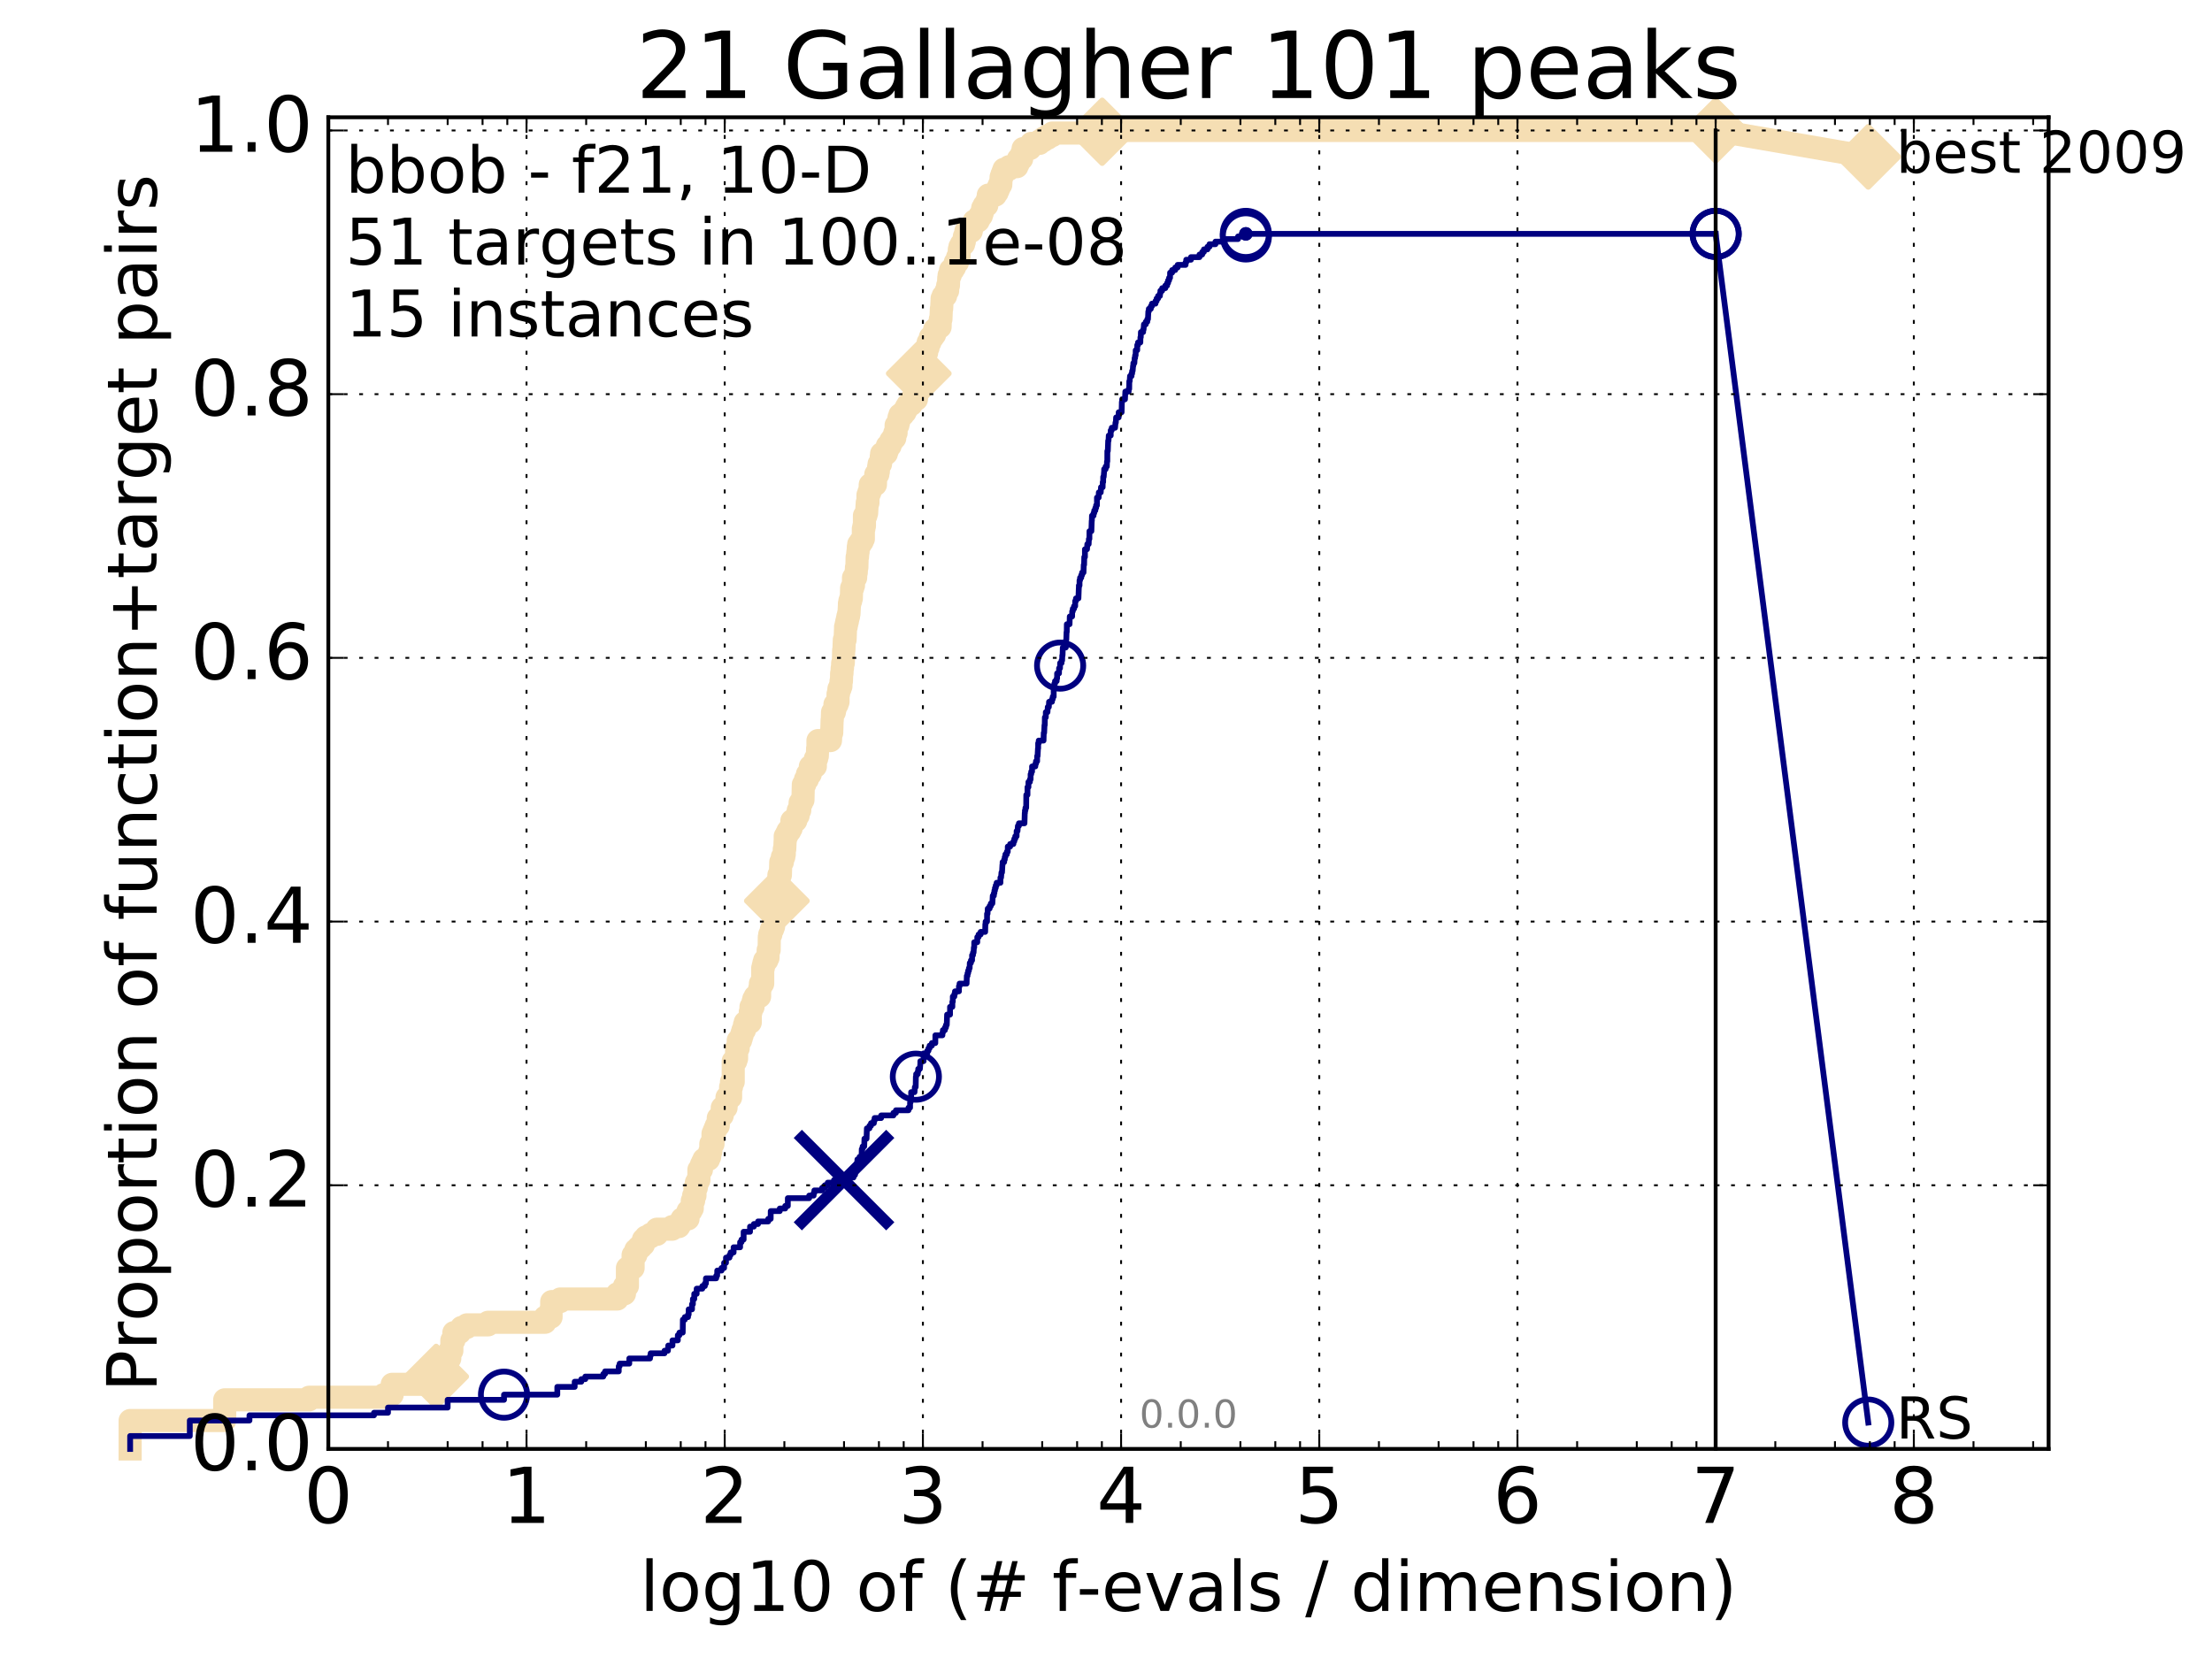 <?xml version="1.0" encoding="utf-8" standalone="no"?>
<!DOCTYPE svg PUBLIC "-//W3C//DTD SVG 1.1//EN"
  "http://www.w3.org/Graphics/SVG/1.1/DTD/svg11.dtd">
<!-- Created with matplotlib (http://matplotlib.org/) -->
<svg height="432pt" version="1.1" viewBox="0 0 574 432" width="574pt" xmlns="http://www.w3.org/2000/svg" xmlns:xlink="http://www.w3.org/1999/xlink">
 <defs>
  <style type="text/css">
*{stroke-linecap:butt;stroke-linejoin:round;stroke-miterlimit:100000;}
  </style>
 </defs>
 <g id="figure_1">
  <g id="patch_1">
   <path d="M 0 432.436 
L 574.589 432.436 
L 574.589 0 
L 0 0 
z
" style="fill:#ffffff;"/>
  </g>
  <g id="axes_1">
   <g id="patch_2">
    <path d="M 85.2 376.036 
L 531.6 376.036 
L 531.6 30.436 
L 85.2 30.436 
z
" style="fill:#ffffff;"/>
   </g>
   <g id="line2d_1">
    <path d="M 33.771 376.036 
L 33.771 368.656 
L 58.309 368.656 
L 58.309 363.288 
L 80.216 363.288 
L 80.216 362.617 
L 99.536 362.617 
L 99.536 361.947 
L 101.771 361.947 
L 101.771 359.263 
L 111.866 359.263 
L 111.866 357.921 
L 112.533 357.921 
L 112.533 357.25 
L 113.181 357.25 
L 113.181 355.237 
L 114.422 355.237 
L 114.422 353.895 
L 115.017 353.895 
L 115.017 353.224 
L 116.163 353.224 
L 116.163 352.553 
L 116.715 352.553 
L 116.715 350.541 
L 117.253 350.541 
L 117.253 347.857 
L 117.778 347.857 
L 117.778 345.844 
L 119.285 345.844 
L 119.285 345.173 
L 119.765 345.173 
L 119.765 344.502 
L 121.147 344.502 
L 121.147 343.831 
L 126.661 343.831 
L 126.661 343.16 
L 141.433 343.16 
L 141.433 341.818 
L 142.998 341.818 
L 142.998 339.806 
L 143.165 339.806 
L 143.165 337.793 
L 145.385 337.793 
L 145.385 337.122 
L 160.177 337.122 
L 160.177 335.78 
L 162.042 335.78 
L 162.042 333.767 
L 162.816 333.767 
L 162.816 329.071 
L 164.288 329.071 
L 164.288 325.716 
L 164.989 325.716 
L 164.989 324.374 
L 165.669 324.374 
L 165.669 323.703 
L 166.328 323.703 
L 166.328 323.032 
L 166.969 323.032 
L 166.969 321.69 
L 167.592 321.69 
L 167.592 321.019 
L 168.787 321.019 
L 168.787 320.348 
L 170.469 320.348 
L 170.469 319.007 
L 174.418 319.007 
L 174.418 318.336 
L 176.159 318.336 
L 176.159 317.665 
L 176.573 317.665 
L 176.573 316.994 
L 176.98 316.994 
L 176.98 316.323 
L 178.538 316.323 
L 178.538 314.31 
L 179.278 314.31 
L 179.278 313.639 
L 179.64 313.639 
L 179.64 311.626 
L 179.995 311.626 
L 179.995 310.284 
L 180.345 310.284 
L 180.345 308.272 
L 180.689 308.272 
L 180.689 306.93 
L 181.028 306.93 
L 181.028 306.259 
L 181.362 306.259 
L 181.362 303.575 
L 182.016 303.575 
L 182.016 302.233 
L 182.335 302.233 
L 182.335 301.562 
L 182.65 301.562 
L 182.65 300.891 
L 183.869 300.891 
L 183.869 300.22 
L 184.163 300.22 
L 184.163 298.878 
L 184.454 298.878 
L 184.454 296.866 
L 185.024 296.866 
L 185.024 294.182 
L 185.303 294.182 
L 185.303 293.511 
L 185.579 293.511 
L 185.579 292.84 
L 185.852 292.84 
L 185.852 292.169 
L 186.388 292.169 
L 186.388 290.156 
L 186.911 290.156 
L 186.911 289.485 
L 187.423 289.485 
L 187.423 287.472 
L 188.412 287.472 
L 188.412 286.131 
L 188.652 286.131 
L 188.652 284.789 
L 189.589 284.789 
L 189.589 282.105 
L 189.817 282.105 
L 189.817 280.763 
L 190.267 280.763 
L 190.267 275.396 
L 190.925 275.396 
L 190.925 274.725 
L 191.14 274.725 
L 191.14 272.041 
L 191.564 272.041 
L 191.564 270.028 
L 192.185 270.028 
L 192.185 269.357 
L 192.388 269.357 
L 192.388 268.686 
L 192.59 268.686 
L 192.59 268.015 
L 192.79 268.015 
L 192.79 267.344 
L 193.184 267.344 
L 193.184 266.002 
L 193.378 266.002 
L 193.378 265.332 
L 194.694 265.332 
L 194.694 262.648 
L 194.876 262.648 
L 194.876 261.306 
L 195.412 261.306 
L 195.412 259.964 
L 195.588 259.964 
L 195.588 259.293 
L 195.936 259.293 
L 195.936 258.622 
L 197.113 258.622 
L 197.113 256.609 
L 197.276 256.609 
L 197.321 255.267 
L 197.918 255.267 
L 197.918 251.242 
L 198.075 251.242 
L 198.075 250.571 
L 198.231 250.571 
L 198.231 249.9 
L 198.429 249.9 
L 198.429 249.229 
L 198.997 249.229 
L 198.997 248.558 
L 199.296 248.558 
L 199.337 246.545 
L 199.591 246.545 
L 199.631 243.191 
L 199.737 243.191 
L 199.737 242.52 
L 200.027 242.52 
L 200.027 241.849 
L 200.17 241.849 
L 200.17 241.178 
L 200.492 241.178 
L 200.492 240.507 
L 200.734 240.507 
L 200.734 238.494 
L 200.873 238.494 
L 200.873 237.152 
L 201.148 237.152 
L 201.185 233.797 
L 201.591 233.797 
L 201.591 232.456 
L 201.725 232.456 
L 201.725 230.443 
L 201.954 230.443 
L 201.99 228.43 
L 202.121 228.43 
L 202.121 227.088 
L 202.51 227.088 
L 202.604 223.733 
L 203.019 223.733 
L 203.019 222.392 
L 203.393 222.392 
L 203.393 221.721 
L 203.516 221.721 
L 203.516 220.379 
L 203.639 220.379 
L 203.728 218.366 
L 203.761 218.366 
L 203.761 217.024 
L 204.123 217.024 
L 204.123 216.353 
L 204.447 216.353 
L 204.447 215.682 
L 204.945 215.682 
L 204.945 215.011 
L 205.289 215.011 
L 205.289 214.34 
L 205.484 214.34 
L 205.484 212.998 
L 206.504 212.998 
L 206.504 212.327 
L 206.718 212.327 
L 206.718 211.657 
L 207.112 211.657 
L 207.141 210.315 
L 207.527 210.315 
L 207.629 208.302 
L 208.035 208.302 
L 208.035 207.631 
L 208.361 207.631 
L 208.46 203.605 
L 208.824 203.605 
L 208.824 202.934 
L 209.017 202.934 
L 209.017 202.263 
L 209.519 202.263 
L 209.519 200.922 
L 210.258 200.922 
L 210.283 198.909 
L 211.582 198.909 
L 211.582 196.896 
L 211.922 196.896 
L 211.922 196.225 
L 212.09 196.225 
L 212.174 194.212 
L 212.257 194.212 
L 212.257 192.199 
L 215.502 192.199 
L 215.613 190.187 
L 215.826 190.187 
L 215.929 186.832 
L 215.967 186.832 
L 216.038 184.819 
L 216.524 184.819 
L 216.524 184.148 
L 216.661 184.148 
L 216.661 182.806 
L 217.231 182.806 
L 217.231 182.135 
L 217.465 182.135 
L 217.465 180.122 
L 217.597 180.122 
L 217.692 178.781 
L 217.986 178.781 
L 217.986 178.11 
L 218.219 178.11 
L 218.242 176.768 
L 218.351 176.768 
L 218.397 174.755 
L 218.495 174.755 
L 218.54 173.413 
L 218.62 173.413 
L 218.666 172.071 
L 218.835 172.071 
L 218.931 168.717 
L 218.992 168.717 
L 219.098 166.033 
L 219.298 166.033 
L 219.402 163.349 
L 219.419 163.349 
L 219.419 162.678 
L 219.583 162.678 
L 219.583 162.007 
L 219.718 162.007 
L 219.718 161.336 
L 219.88 161.336 
L 219.88 160.665 
L 220.014 160.665 
L 220.014 159.994 
L 220.19 159.994 
L 220.19 159.323 
L 220.306 159.323 
L 220.406 157.311 
L 220.422 157.311 
L 220.422 156.64 
L 220.537 156.64 
L 220.537 155.969 
L 220.75 155.969 
L 220.75 155.298 
L 220.919 155.298 
L 220.991 152.614 
L 221.27 152.614 
L 221.27 151.943 
L 221.477 151.943 
L 221.477 149.93 
L 222.035 149.93 
L 222.088 148.588 
L 222.195 148.588 
L 222.248 147.246 
L 222.354 147.246 
L 222.422 144.563 
L 222.513 144.563 
L 222.617 143.221 
L 222.67 143.221 
L 222.736 141.879 
L 222.84 141.879 
L 222.84 141.208 
L 223.301 141.208 
L 223.301 140.537 
L 223.739 140.537 
L 223.739 139.866 
L 224.035 139.866 
L 224.035 137.182 
L 224.182 137.182 
L 224.182 136.511 
L 224.315 136.511 
L 224.315 133.828 
L 224.699 133.828 
L 224.699 133.157 
L 224.889 133.157 
L 224.996 131.144 
L 225.043 131.144 
L 225.043 130.473 
L 225.23 130.473 
L 225.23 128.46 
L 225.461 128.46 
L 225.461 127.789 
L 225.736 127.789 
L 225.826 125.776 
L 227.168 125.776 
L 227.257 123.093 
L 227.799 123.093 
L 227.799 122.422 
L 227.923 122.422 
L 228.006 121.08 
L 228.117 121.08 
L 228.117 120.409 
L 228.493 120.409 
L 228.493 119.738 
L 228.613 119.738 
L 228.693 118.396 
L 228.773 118.396 
L 228.773 117.725 
L 230.008 117.725 
L 230.008 117.054 
L 230.232 117.054 
L 230.259 115.712 
L 230.973 115.712 
L 230.973 115.041 
L 231.153 115.041 
L 231.153 114.371 
L 231.628 114.371 
L 231.628 113.7 
L 232.189 113.7 
L 232.198 112.358 
L 232.527 112.358 
L 232.536 110.345 
L 233.001 110.345 
L 233.001 109.674 
L 233.164 109.674 
L 233.164 109.003 
L 233.294 109.003 
L 233.294 108.332 
L 233.52 108.332 
L 233.52 107.661 
L 234.308 107.661 
L 234.308 106.99 
L 234.859 106.99 
L 234.859 106.319 
L 235.197 106.319 
L 235.197 105.648 
L 235.602 105.648 
L 235.602 104.977 
L 236.491 104.977 
L 236.562 103.636 
L 237.807 103.636 
L 237.86 102.294 
L 237.965 102.294 
L 238.051 100.281 
L 238.13 100.281 
L 238.175 98.939 
L 238.279 98.939 
L 238.331 96.926 
L 238.415 96.926 
L 238.415 96.255 
L 238.842 96.255 
L 238.925 94.913 
L 239.318 94.913 
L 239.318 94.242 
L 239.515 94.242 
L 239.515 93.571 
L 239.697 93.571 
L 239.71 92.23 
L 239.935 92.23 
L 239.935 91.559 
L 240.452 91.559 
L 240.552 90.217 
L 240.831 90.217 
L 240.854 88.875 
L 241.312 88.875 
L 241.419 87.533 
L 242.053 87.533 
L 242.053 86.862 
L 242.524 86.862 
L 242.524 85.52 
L 243.217 85.52 
L 243.217 84.849 
L 243.953 84.849 
L 244.013 82.836 
L 244.167 82.836 
L 244.276 80.153 
L 244.351 80.153 
L 244.45 78.14 
L 244.47 78.14 
L 244.47 77.469 
L 244.738 77.469 
L 244.738 76.798 
L 245.38 76.798 
L 245.38 76.127 
L 245.539 76.127 
L 245.539 75.456 
L 245.911 75.456 
L 245.911 74.114 
L 246.117 74.114 
L 246.203 72.101 
L 246.286 72.101 
L 246.286 71.431 
L 246.592 71.431 
L 246.663 70.089 
L 247.277 70.089 
L 247.277 69.418 
L 247.69 69.418 
L 247.69 68.747 
L 247.894 68.747 
L 247.894 68.076 
L 248.469 68.076 
L 248.491 66.734 
L 248.844 66.734 
L 248.94 64.721 
L 249.092 64.721 
L 249.092 64.05 
L 249.445 64.05 
L 249.445 63.379 
L 250.054 63.379 
L 250.054 62.708 
L 250.241 62.708 
L 250.248 61.366 
L 250.625 61.366 
L 250.629 60.025 
L 252.038 60.025 
L 252.038 59.354 
L 252.194 59.354 
L 252.194 58.683 
L 252.455 58.683 
L 252.455 58.012 
L 252.802 58.012 
L 252.802 57.341 
L 253.853 57.341 
L 253.853 56.67 
L 254.203 56.67 
L 254.203 55.999 
L 254.665 55.999 
L 254.665 55.328 
L 254.878 55.328 
L 254.878 54.657 
L 255.009 54.657 
L 255.009 53.986 
L 255.357 53.986 
L 255.357 53.315 
L 256.07 53.315 
L 256.141 51.973 
L 256.384 51.973 
L 256.453 50.631 
L 258.311 50.631 
L 258.311 49.961 
L 258.754 49.961 
L 258.754 49.29 
L 259.035 49.29 
L 259.035 48.619 
L 259.33 48.619 
L 259.33 47.948 
L 259.699 47.948 
L 259.786 45.935 
L 260.003 45.935 
L 260.003 45.264 
L 260.271 45.264 
L 260.271 44.593 
L 260.522 44.593 
L 260.522 43.922 
L 261.846 43.922 
L 261.846 43.251 
L 263.887 43.251 
L 263.887 42.58 
L 264.195 42.58 
L 264.279 41.238 
L 265.111 41.238 
L 265.111 39.896 
L 265.452 39.896 
L 265.49 38.555 
L 267.301 38.555 
L 267.301 37.884 
L 267.61 37.884 
L 267.61 37.213 
L 269.756 37.213 
L 269.756 36.542 
L 270.747 36.542 
L 270.747 35.871 
L 271.89 35.871 
L 271.89 35.2 
L 273.067 35.2 
L 273.067 34.529 
L 286.009 34.529 
L 286.009 33.858 
L 445.2 33.858 
L 445.2 33.858 
" style="fill:none;stroke:#f5deb3;stroke-linecap:square;stroke-width:6.0;"/>
   </g>
   <g id="line2d_2"/>
   <g id="line2d_3">
    <path d="M 445.2 33.858 
L 484.8 40.702 
" style="fill:none;stroke:#f5deb3;stroke-linecap:square;stroke-width:6.0;"/>
    <defs>
     <path d="M -0 7.778 
L 7.778 0 
L 0 -7.778 
L -7.778 -0 
z
" id="med51a20294" style="stroke:#f5deb3;stroke-linejoin:miter;stroke-width:1.5;"/>
    </defs>
    <g>
     <use style="fill:#f5deb3;stroke:#f5deb3;stroke-linejoin:miter;stroke-width:1.5;" x="445.2" xlink:href="#med51a20294" y="33.858"/>
     <use style="fill:#f5deb3;stroke:#f5deb3;stroke-linejoin:miter;stroke-width:1.5;" x="484.8" xlink:href="#med51a20294" y="40.702"/>
    </g>
   </g>
   <g id="line2d_4">
    <defs>
     <path d="M 0 1.5 
C 0.398 1.5 0.779 1.342 1.061 1.061 
C 1.342 0.779 1.5 0.398 1.5 0 
C 1.5 -0.398 1.342 -0.779 1.061 -1.061 
C 0.779 -1.342 0.398 -1.5 0 -1.5 
C -0.398 -1.5 -0.779 -1.342 -1.061 -1.061 
C -1.342 -0.779 -1.5 -0.398 -1.5 0 
C -1.5 0.398 -1.342 0.779 -1.061 1.061 
C -0.779 1.342 -0.398 1.5 0 1.5 
z
" id="m0e70707a68" style="stroke:#f5deb3;stroke-width:0.5;"/>
    </defs>
    <g>
     <use style="fill:#f5deb3;stroke:#f5deb3;stroke-width:0.5;" x="286.009" xlink:href="#m0e70707a68" y="33.858"/>
     <use style="fill:#f5deb3;stroke:#f5deb3;stroke-width:0.5;" x="286.009" xlink:href="#m0e70707a68" y="33.858"/>
    </g>
   </g>
   <g id="line2d_5">
    <g>
     <use style="fill:#f5deb3;stroke:#f5deb3;stroke-linejoin:miter;stroke-width:1.5;" x="113.181" xlink:href="#med51a20294" y="357.25"/>
     <use style="fill:#f5deb3;stroke:#f5deb3;stroke-linejoin:miter;stroke-width:1.5;" x="201.591" xlink:href="#med51a20294" y="233.797"/>
     <use style="fill:#f5deb3;stroke:#f5deb3;stroke-linejoin:miter;stroke-width:1.5;" x="238.415" xlink:href="#med51a20294" y="96.926"/>
     <use style="fill:#f5deb3;stroke:#f5deb3;stroke-linejoin:miter;stroke-width:1.5;" x="286.009" xlink:href="#med51a20294" y="34.529"/>
     <use style="fill:#f5deb3;stroke:#f5deb3;stroke-linejoin:miter;stroke-width:1.5;" x="286.009" xlink:href="#med51a20294" y="33.858"/>
     <use style="fill:#f5deb3;stroke:#f5deb3;stroke-linejoin:miter;stroke-width:1.5;" x="445.2" xlink:href="#med51a20294" y="33.858"/>
    </g>
   </g>
   <g id="line2d_6">
    <defs>
     <path d="M 0 1.5 
C 0.398 1.5 0.779 1.342 1.061 1.061 
C 1.342 0.779 1.5 0.398 1.5 0 
C 1.5 -0.398 1.342 -0.779 1.061 -1.061 
C 0.779 -1.342 0.398 -1.5 0 -1.5 
C -0.398 -1.5 -0.779 -1.342 -1.061 -1.061 
C -1.342 -0.779 -1.5 -0.398 -1.5 0 
C -1.5 0.398 -1.342 0.779 -1.061 1.061 
C -0.779 1.342 -0.398 1.5 0 1.5 
z
" id="m79f370447c" style="stroke:#000080;stroke-width:0.5;"/>
    </defs>
    <g>
     <use style="fill:#000080;stroke:#000080;stroke-width:0.5;" x="323.288" xlink:href="#m79f370447c" y="60.696"/>
     <use style="fill:#000080;stroke:#000080;stroke-width:0.5;" x="323.288" xlink:href="#m79f370447c" y="60.696"/>
    </g>
   </g>
   <g id="line2d_7">
    <path d="M 33.771 376.036 
L 33.771 372.682 
L 49.253 372.682 
L 49.253 368.656 
L 64.735 368.656 
L 64.735 367.314 
L 97.052 367.314 
L 97.052 366.643 
L 100.682 366.643 
L 100.682 365.301 
L 116.163 365.301 
L 116.163 363.288 
L 130.791 363.288 
L 130.791 361.947 
L 144.617 361.947 
L 144.617 359.934 
L 149.128 359.934 
L 149.128 358.592 
L 150.847 358.592 
L 150.847 357.921 
L 151.886 357.921 
L 151.886 357.25 
L 156.551 357.25 
L 156.551 356.579 
L 157.005 356.579 
L 157.005 355.908 
L 160.563 355.908 
L 160.563 354.566 
L 160.791 354.566 
L 160.791 353.895 
L 163.295 353.895 
L 163.295 352.553 
L 168.681 352.553 
L 168.681 351.882 
L 168.84 351.882 
L 168.84 351.212 
L 172.441 351.212 
L 172.441 350.541 
L 173.322 350.541 
L 173.409 349.199 
L 174.5 349.199 
L 174.5 347.857 
L 175.891 347.857 
L 175.891 346.515 
L 176.31 346.515 
L 176.31 345.844 
L 177.163 345.844 
L 177.199 342.489 
L 177.702 342.489 
L 177.702 341.818 
L 178.538 341.818 
L 178.538 341.147 
L 178.709 341.147 
L 178.709 339.806 
L 179.574 339.806 
L 179.574 338.464 
L 179.802 338.464 
L 179.802 337.122 
L 180.154 337.122 
L 180.154 335.78 
L 180.782 335.78 
L 180.782 334.438 
L 182.249 334.438 
L 182.249 333.767 
L 182.905 333.767 
L 182.905 333.096 
L 183.185 333.096 
L 183.185 331.754 
L 185.852 331.754 
L 185.852 331.083 
L 186.097 331.083 
L 186.122 329.742 
L 187.238 329.742 
L 187.238 329.071 
L 187.9 329.071 
L 187.9 327.729 
L 188.39 327.729 
L 188.39 326.387 
L 189.295 326.387 
L 189.295 325.716 
L 189.589 325.716 
L 189.589 325.045 
L 190.368 325.045 
L 190.368 323.703 
L 192.055 323.703 
L 192.055 322.361 
L 192.425 322.361 
L 192.425 321.69 
L 192.969 321.69 
L 192.969 319.677 
L 194.627 319.677 
L 194.627 318.336 
L 195.62 318.336 
L 195.62 317.665 
L 196.708 317.665 
L 196.708 316.994 
L 199.35 316.994 
L 199.35 316.323 
L 199.987 316.323 
L 200.001 314.31 
L 202.346 314.31 
L 202.346 313.639 
L 203.761 313.639 
L 203.761 312.968 
L 204.436 312.968 
L 204.436 310.955 
L 209.975 310.955 
L 209.975 310.284 
L 211.133 310.284 
L 211.133 309.613 
L 211.323 309.613 
L 211.323 308.942 
L 213.334 308.942 
L 213.334 308.272 
L 214.05 308.272 
L 214.05 307.601 
L 214.791 307.601 
L 214.791 306.93 
L 216.411 306.93 
L 216.411 306.259 
L 219.977 306.259 
L 219.977 305.588 
L 221.477 305.588 
L 221.477 304.917 
L 221.873 304.917 
L 221.873 304.246 
L 222.045 304.246 
L 222.045 302.904 
L 222.215 302.904 
L 222.215 302.233 
L 222.422 302.233 
L 222.498 300.891 
L 223.064 300.891 
L 223.064 300.22 
L 223.576 300.22 
L 223.626 298.207 
L 223.843 298.207 
L 223.843 297.537 
L 224.257 297.537 
L 224.319 295.524 
L 224.863 295.524 
L 224.949 292.84 
L 225.615 292.84 
L 225.615 292.169 
L 226.023 292.169 
L 226.023 291.498 
L 226.766 291.498 
L 226.766 290.827 
L 226.954 290.827 
L 226.954 290.156 
L 228.65 290.156 
L 228.65 289.485 
L 231.839 289.485 
L 231.839 288.814 
L 232.487 288.814 
L 232.487 288.143 
L 235.745 288.143 
L 235.745 287.472 
L 236.156 287.472 
L 236.156 286.131 
L 236.267 286.131 
L 236.334 284.789 
L 236.432 284.789 
L 236.432 283.447 
L 237.308 283.447 
L 237.401 282.105 
L 237.614 282.105 
L 237.662 279.421 
L 237.735 279.421 
L 237.735 278.75 
L 238.158 278.75 
L 238.158 278.079 
L 238.277 278.079 
L 238.277 277.408 
L 238.708 277.408 
L 238.819 276.067 
L 238.822 276.067 
L 238.822 275.396 
L 239.668 275.396 
L 239.668 273.383 
L 240.614 273.383 
L 240.614 272.712 
L 240.93 272.712 
L 240.93 272.041 
L 241.225 272.041 
L 241.225 271.37 
L 241.819 271.37 
L 241.819 270.699 
L 242.71 270.699 
L 242.722 268.686 
L 244.55 268.686 
L 244.55 268.015 
L 244.674 268.015 
L 244.674 267.344 
L 245.199 267.344 
L 245.199 266.673 
L 245.467 266.673 
L 245.467 266.002 
L 245.68 266.002 
L 245.764 263.319 
L 246.527 263.319 
L 246.528 261.306 
L 247.131 261.306 
L 247.131 259.964 
L 247.248 259.964 
L 247.248 258.622 
L 247.649 258.622 
L 247.649 257.951 
L 247.812 257.951 
L 247.812 257.28 
L 248.841 257.28 
L 248.841 255.938 
L 248.999 255.938 
L 248.999 255.267 
L 250.826 255.267 
L 250.883 253.255 
L 251.065 253.255 
L 251.065 252.584 
L 251.227 252.584 
L 251.227 251.913 
L 251.43 251.913 
L 251.43 251.242 
L 251.619 251.242 
L 251.658 249.9 
L 251.95 249.9 
L 251.95 249.229 
L 252.246 249.229 
L 252.247 247.887 
L 252.485 247.887 
L 252.485 247.216 
L 252.639 247.216 
L 252.716 245.874 
L 252.807 245.874 
L 252.807 244.532 
L 253.597 244.532 
L 253.597 243.191 
L 253.94 243.191 
L 253.94 242.52 
L 254.469 242.52 
L 254.469 241.849 
L 255.644 241.849 
L 255.69 239.836 
L 255.759 239.836 
L 255.759 239.165 
L 256.132 239.165 
L 256.132 237.152 
L 256.264 237.152 
L 256.317 235.81 
L 256.796 235.81 
L 256.796 235.139 
L 257.116 235.139 
L 257.116 234.468 
L 257.51 234.468 
L 257.616 232.456 
L 257.904 232.456 
L 257.904 231.785 
L 258.041 231.785 
L 258.041 231.114 
L 258.187 231.114 
L 258.187 230.443 
L 258.388 230.443 
L 258.388 229.772 
L 258.62 229.772 
L 258.62 229.101 
L 259.605 229.101 
L 259.605 227.759 
L 259.766 227.759 
L 259.876 226.417 
L 260.015 226.417 
L 260.126 224.404 
L 260.17 224.404 
L 260.17 223.733 
L 260.573 223.733 
L 260.573 223.062 
L 260.738 223.062 
L 260.738 222.392 
L 260.898 222.392 
L 260.898 221.721 
L 261.268 221.721 
L 261.268 221.05 
L 261.507 221.05 
L 261.512 219.708 
L 262.128 219.708 
L 262.128 219.037 
L 262.968 219.037 
L 262.968 218.366 
L 263.201 218.366 
L 263.201 217.695 
L 263.455 217.695 
L 263.455 217.024 
L 263.804 217.024 
L 263.804 215.682 
L 264.038 215.682 
L 264.139 214.34 
L 264.406 214.34 
L 264.406 213.669 
L 265.842 213.669 
L 265.919 210.986 
L 265.963 210.986 
L 265.963 210.315 
L 266.095 210.315 
L 266.095 209.644 
L 266.284 209.644 
L 266.318 206.289 
L 266.625 206.289 
L 266.626 204.276 
L 266.873 204.276 
L 266.873 202.934 
L 267.253 202.934 
L 267.253 202.263 
L 267.435 202.263 
L 267.435 200.922 
L 267.595 200.922 
L 267.595 200.251 
L 267.816 200.251 
L 267.816 198.909 
L 268.657 198.909 
L 268.657 198.238 
L 268.826 198.238 
L 268.826 197.567 
L 269.13 197.567 
L 269.13 196.225 
L 269.242 196.225 
L 269.351 194.212 
L 269.395 194.212 
L 269.395 192.87 
L 269.544 192.87 
L 269.544 192.199 
L 270.79 192.199 
L 270.848 190.187 
L 270.954 190.187 
L 271.039 188.174 
L 271.107 188.174 
L 271.134 186.161 
L 271.382 186.161 
L 271.382 184.819 
L 271.812 184.819 
L 271.891 183.477 
L 272.169 183.477 
L 272.225 182.135 
L 272.977 182.135 
L 272.977 181.464 
L 273.177 181.464 
L 273.177 180.793 
L 273.427 180.793 
L 273.428 178.781 
L 273.58 178.781 
L 273.58 177.439 
L 273.77 177.439 
L 273.77 176.768 
L 274.198 176.768 
L 274.198 176.097 
L 274.312 176.097 
L 274.312 174.755 
L 274.805 174.755 
L 274.825 173.413 
L 275.071 173.413 
L 275.093 172.071 
L 275.469 172.071 
L 275.469 171.4 
L 275.616 171.4 
L 275.663 170.058 
L 275.729 170.058 
L 275.792 168.046 
L 276.571 168.046 
L 276.647 166.033 
L 276.698 166.033 
L 276.764 164.02 
L 276.817 164.02 
L 276.838 162.007 
L 277.542 162.007 
L 277.602 159.994 
L 278.208 159.994 
L 278.225 158.652 
L 278.387 158.652 
L 278.387 157.982 
L 278.708 157.982 
L 278.708 157.311 
L 279.003 157.311 
L 279.003 155.969 
L 279.206 155.969 
L 279.206 155.298 
L 279.843 155.298 
L 279.946 152.614 
L 279.964 152.614 
L 279.964 151.943 
L 280.131 151.943 
L 280.131 150.601 
L 280.267 150.601 
L 280.267 149.93 
L 280.577 149.93 
L 280.577 149.259 
L 280.792 149.259 
L 280.792 148.588 
L 281.16 148.588 
L 281.222 146.576 
L 281.317 146.576 
L 281.36 144.563 
L 281.534 144.563 
L 281.534 142.55 
L 282.073 142.55 
L 282.153 141.208 
L 282.502 141.208 
L 282.56 139.866 
L 282.69 139.866 
L 282.706 137.853 
L 283.205 137.853 
L 283.296 135.17 
L 283.328 135.17 
L 283.362 133.828 
L 283.767 133.828 
L 283.767 133.157 
L 283.945 133.157 
L 283.945 132.486 
L 284.236 132.486 
L 284.236 131.815 
L 284.432 131.815 
L 284.432 131.144 
L 284.653 131.144 
L 284.655 129.131 
L 285.097 129.131 
L 285.133 127.789 
L 285.636 127.789 
L 285.706 126.447 
L 286.131 126.447 
L 286.151 125.106 
L 286.262 125.106 
L 286.276 123.764 
L 286.402 123.764 
L 286.504 122.422 
L 286.524 122.422 
L 286.524 121.751 
L 286.901 121.751 
L 286.901 121.08 
L 287.211 121.08 
L 287.262 119.738 
L 287.336 119.738 
L 287.349 117.054 
L 287.469 117.054 
L 287.567 114.371 
L 287.652 114.371 
L 287.718 113.029 
L 288.225 113.029 
L 288.225 111.687 
L 288.488 111.687 
L 288.488 111.016 
L 289.352 111.016 
L 289.462 109.674 
L 289.552 109.674 
L 289.63 108.332 
L 290.291 108.332 
L 290.291 106.99 
L 291.051 106.99 
L 291.118 104.306 
L 291.191 104.306 
L 291.191 103.636 
L 291.922 103.636 
L 292.019 101.623 
L 292.879 101.623 
L 292.879 100.952 
L 293.022 100.952 
L 293.047 98.939 
L 293.148 98.939 
L 293.235 97.597 
L 293.627 97.597 
L 293.627 96.926 
L 293.783 96.926 
L 293.783 96.255 
L 293.921 96.255 
L 294.026 94.913 
L 294.096 94.913 
L 294.096 94.242 
L 294.356 94.242 
L 294.435 92.901 
L 294.555 92.901 
L 294.555 92.23 
L 294.689 92.23 
L 294.709 90.888 
L 295.101 90.888 
L 295.109 89.546 
L 295.302 89.546 
L 295.302 88.875 
L 295.911 88.875 
L 295.933 87.533 
L 296.024 87.533 
L 296.058 86.191 
L 296.636 86.191 
L 296.636 85.52 
L 296.756 85.52 
L 296.845 84.178 
L 297.325 84.178 
L 297.325 83.507 
L 297.709 83.507 
L 297.709 82.836 
L 297.89 82.836 
L 297.986 80.824 
L 298.111 80.824 
L 298.111 80.153 
L 298.627 80.153 
L 298.627 79.482 
L 298.919 79.482 
L 298.919 78.811 
L 299.832 78.811 
L 299.832 78.14 
L 300.134 78.14 
L 300.134 77.469 
L 300.516 77.469 
L 300.516 76.798 
L 300.999 76.798 
L 300.999 76.127 
L 301.116 76.127 
L 301.116 75.456 
L 301.578 75.456 
L 301.578 74.785 
L 302.395 74.785 
L 302.395 74.114 
L 302.854 74.114 
L 302.854 73.443 
L 303.112 73.443 
L 303.112 72.772 
L 303.371 72.772 
L 303.371 72.101 
L 303.619 72.101 
L 303.632 70.76 
L 304.156 70.76 
L 304.156 70.089 
L 304.961 70.089 
L 304.961 69.418 
L 305.59 69.418 
L 305.59 68.747 
L 307.651 68.747 
L 307.651 68.076 
L 307.823 68.076 
L 307.823 67.405 
L 309.051 67.405 
L 309.051 66.734 
L 311.26 66.734 
L 311.26 66.063 
L 311.963 66.063 
L 311.963 65.392 
L 312.402 65.392 
L 312.402 64.721 
L 313.329 64.721 
L 313.329 64.05 
L 313.847 64.05 
L 313.847 63.379 
L 315.401 63.379 
L 315.401 62.708 
L 317.799 62.708 
L 317.799 62.037 
L 321.266 62.037 
L 321.266 61.366 
L 323.288 61.366 
L 323.288 60.696 
L 445.2 60.696 
L 445.2 60.696 
" style="fill:none;stroke:#000080;stroke-linecap:square;stroke-width:1.5;"/>
   </g>
   <g id="line2d_8">
    <defs>
     <path d="M 0 6 
C 1.591 6 3.117 5.368 4.243 4.243 
C 5.368 3.117 6 1.591 6 0 
C 6 -1.591 5.368 -3.117 4.243 -4.243 
C 3.117 -5.368 1.591 -6 0 -6 
C -1.591 -6 -3.117 -5.368 -4.243 -4.243 
C -5.368 -3.117 -6 -1.591 -6 0 
C -6 1.591 -5.368 3.117 -4.243 4.243 
C -3.117 5.368 -1.591 6 0 6 
z
" id="m1729323f88" style="stroke:#000080;stroke-width:1.5;"/>
    </defs>
    <g>
     <use style="fill:none;stroke:#000080;stroke-width:1.5;" x="130.791" xlink:href="#m1729323f88" y="361.947"/>
     <use style="fill:none;stroke:#000080;stroke-width:1.5;" x="237.662" xlink:href="#m1729323f88" y="279.421"/>
     <use style="fill:none;stroke:#000080;stroke-width:1.5;" x="275.093" xlink:href="#m1729323f88" y="172.742"/>
     <use style="fill:none;stroke:#000080;stroke-width:1.5;" x="323.288" xlink:href="#m1729323f88" y="61.366"/>
     <use style="fill:none;stroke:#000080;stroke-width:1.5;" x="323.288" xlink:href="#m1729323f88" y="60.696"/>
     <use style="fill:none;stroke:#000080;stroke-width:1.5;" x="445.2" xlink:href="#m1729323f88" y="60.696"/>
    </g>
   </g>
   <g id="line2d_9"/>
   <g id="line2d_10">
    <path clip-path="url(#pd752b222e1)" d="M 219.02 306.259 
" style="fill:none;stroke:#000080;stroke-linecap:square;"/>
    <defs>
     <path d="M -12 12 
L 12 -12 
M -12 -12 
L 12 12 
" id="m8444b74a3f" style="stroke:#000080;stroke-width:3.0;"/>
    </defs>
    <g clip-path="url(#pd752b222e1)">
     <use style="fill:#000080;stroke:#000080;stroke-width:3.0;" x="219.02" xlink:href="#m8444b74a3f" y="306.259"/>
    </g>
   </g>
   <g id="line2d_11">
    <path d="M 445.2 60.696 
L 484.8 369.193 
" style="fill:none;stroke:#000080;stroke-linecap:square;stroke-width:1.5;"/>
    <g>
     <use style="fill:none;stroke:#000080;stroke-width:1.5;" x="445.2" xlink:href="#m1729323f88" y="60.696"/>
     <use style="fill:none;stroke:#000080;stroke-width:1.5;" x="484.8" xlink:href="#m1729323f88" y="369.193"/>
    </g>
   </g>
   <g id="line2d_12">
    <path d="M 445.2 376.036 
L 445.2 33.858 
" style="fill:none;stroke:#000000;stroke-linecap:square;"/>
   </g>
   <g id="patch_3">
    <path d="M 85.2 30.436 
L 531.6 30.436 
" style="fill:none;stroke:#000000;stroke-linecap:square;stroke-linejoin:miter;"/>
   </g>
   <g id="patch_4">
    <path d="M 531.6 376.036 
L 531.6 30.436 
" style="fill:none;stroke:#000000;stroke-linecap:square;stroke-linejoin:miter;"/>
   </g>
   <g id="patch_5">
    <path d="M 85.2 376.036 
L 531.6 376.036 
" style="fill:none;stroke:#000000;stroke-linecap:square;stroke-linejoin:miter;"/>
   </g>
   <g id="patch_6">
    <path d="M 85.2 376.036 
L 85.2 30.436 
" style="fill:none;stroke:#000000;stroke-linecap:square;stroke-linejoin:miter;"/>
   </g>
   <g id="matplotlib.axis_1">
    <g id="xtick_1">
     <g id="line2d_13">
      <path clip-path="url(#pd752b222e1)" d="M 85.2 376.036 
L 85.2 30.436 
" style="fill:none;stroke:#000000;stroke-dasharray:1,3;stroke-dashoffset:0.0;stroke-width:0.5;"/>
     </g>
     <g id="line2d_14">
      <defs>
       <path d="M 0 0 
L 0 -4 
" id="mc8369ee671" style="stroke:#000000;stroke-width:0.5;"/>
      </defs>
      <g>
       <use style="stroke:#000000;stroke-width:0.5;" x="85.2" xlink:href="#mc8369ee671" y="376.036"/>
      </g>
     </g>
     <g id="line2d_15">
      <defs>
       <path d="M 0 0 
L 0 4 
" id="me2552bc951" style="stroke:#000000;stroke-width:0.5;"/>
      </defs>
      <g>
       <use style="stroke:#000000;stroke-width:0.5;" x="85.2" xlink:href="#me2552bc951" y="30.436"/>
      </g>
     </g>
     <g id="text_1">
      <!-- 0 -->
      <defs>
       <path d="M 31.781 66.406 
Q 24.172 66.406 20.328 58.906 
Q 16.5 51.422 16.5 36.375 
Q 16.5 21.391 20.328 13.891 
Q 24.172 6.391 31.781 6.391 
Q 39.453 6.391 43.281 13.891 
Q 47.125 21.391 47.125 36.375 
Q 47.125 51.422 43.281 58.906 
Q 39.453 66.406 31.781 66.406 
M 31.781 74.219 
Q 44.047 74.219 50.516 64.516 
Q 56.984 54.828 56.984 36.375 
Q 56.984 17.969 50.516 8.266 
Q 44.047 -1.422 31.781 -1.422 
Q 19.531 -1.422 13.062 8.266 
Q 6.594 17.969 6.594 36.375 
Q 6.594 54.828 13.062 64.516 
Q 19.531 74.219 31.781 74.219 
" id="BitstreamVeraSans-Roman-30"/>
      </defs>
      <g transform="translate(78.838 395.233)scale(0.2 -0.2)">
       <use xlink:href="#BitstreamVeraSans-Roman-30"/>
      </g>
     </g>
    </g>
    <g id="xtick_2">
     <g id="line2d_16">
      <path clip-path="url(#pd752b222e1)" d="M 136.629 376.036 
L 136.629 30.436 
" style="fill:none;stroke:#000000;stroke-dasharray:1,3;stroke-dashoffset:0.0;stroke-width:0.5;"/>
     </g>
     <g id="line2d_17">
      <g>
       <use style="stroke:#000000;stroke-width:0.5;" x="136.629" xlink:href="#mc8369ee671" y="376.036"/>
      </g>
     </g>
     <g id="line2d_18">
      <g>
       <use style="stroke:#000000;stroke-width:0.5;" x="136.629" xlink:href="#me2552bc951" y="30.436"/>
      </g>
     </g>
     <g id="text_2">
      <!-- 1 -->
      <defs>
       <path d="M 12.406 8.297 
L 28.516 8.297 
L 28.516 63.922 
L 10.984 60.406 
L 10.984 69.391 
L 28.422 72.906 
L 38.281 72.906 
L 38.281 8.297 
L 54.391 8.297 
L 54.391 0 
L 12.406 0 
z
" id="BitstreamVeraSans-Roman-31"/>
      </defs>
      <g transform="translate(130.266 395.233)scale(0.2 -0.2)">
       <use xlink:href="#BitstreamVeraSans-Roman-31"/>
      </g>
     </g>
    </g>
    <g id="xtick_3">
     <g id="line2d_19">
      <path clip-path="url(#pd752b222e1)" d="M 188.057 376.036 
L 188.057 30.436 
" style="fill:none;stroke:#000000;stroke-dasharray:1,3;stroke-dashoffset:0.0;stroke-width:0.5;"/>
     </g>
     <g id="line2d_20">
      <g>
       <use style="stroke:#000000;stroke-width:0.5;" x="188.057" xlink:href="#mc8369ee671" y="376.036"/>
      </g>
     </g>
     <g id="line2d_21">
      <g>
       <use style="stroke:#000000;stroke-width:0.5;" x="188.057" xlink:href="#me2552bc951" y="30.436"/>
      </g>
     </g>
     <g id="text_3">
      <!-- 2 -->
      <defs>
       <path d="M 19.188 8.297 
L 53.609 8.297 
L 53.609 0 
L 7.328 0 
L 7.328 8.297 
Q 12.938 14.109 22.625 23.891 
Q 32.328 33.688 34.812 36.531 
Q 39.547 41.844 41.422 45.531 
Q 43.312 49.219 43.312 52.781 
Q 43.312 58.594 39.234 62.25 
Q 35.156 65.922 28.609 65.922 
Q 23.969 65.922 18.812 64.312 
Q 13.672 62.703 7.812 59.422 
L 7.812 69.391 
Q 13.766 71.781 18.938 73 
Q 24.125 74.219 28.422 74.219 
Q 39.75 74.219 46.484 68.547 
Q 53.219 62.891 53.219 53.422 
Q 53.219 48.922 51.531 44.891 
Q 49.859 40.875 45.406 35.406 
Q 44.188 33.984 37.641 27.219 
Q 31.109 20.453 19.188 8.297 
" id="BitstreamVeraSans-Roman-32"/>
      </defs>
      <g transform="translate(181.695 395.233)scale(0.2 -0.2)">
       <use xlink:href="#BitstreamVeraSans-Roman-32"/>
      </g>
     </g>
    </g>
    <g id="xtick_4">
     <g id="line2d_22">
      <path clip-path="url(#pd752b222e1)" d="M 239.486 376.036 
L 239.486 30.436 
" style="fill:none;stroke:#000000;stroke-dasharray:1,3;stroke-dashoffset:0.0;stroke-width:0.5;"/>
     </g>
     <g id="line2d_23">
      <g>
       <use style="stroke:#000000;stroke-width:0.5;" x="239.486" xlink:href="#mc8369ee671" y="376.036"/>
      </g>
     </g>
     <g id="line2d_24">
      <g>
       <use style="stroke:#000000;stroke-width:0.5;" x="239.486" xlink:href="#me2552bc951" y="30.436"/>
      </g>
     </g>
     <g id="text_4">
      <!-- 3 -->
      <defs>
       <path d="M 40.578 39.312 
Q 47.656 37.797 51.625 33 
Q 55.609 28.219 55.609 21.188 
Q 55.609 10.406 48.188 4.484 
Q 40.766 -1.422 27.094 -1.422 
Q 22.516 -1.422 17.656 -0.516 
Q 12.797 0.391 7.625 2.203 
L 7.625 11.719 
Q 11.719 9.328 16.594 8.109 
Q 21.484 6.891 26.812 6.891 
Q 36.078 6.891 40.938 10.547 
Q 45.797 14.203 45.797 21.188 
Q 45.797 27.641 41.281 31.266 
Q 36.766 34.906 28.719 34.906 
L 20.219 34.906 
L 20.219 43.016 
L 29.109 43.016 
Q 36.375 43.016 40.234 45.922 
Q 44.094 48.828 44.094 54.297 
Q 44.094 59.906 40.109 62.906 
Q 36.141 65.922 28.719 65.922 
Q 24.656 65.922 20.016 65.031 
Q 15.375 64.156 9.812 62.312 
L 9.812 71.094 
Q 15.438 72.656 20.344 73.438 
Q 25.25 74.219 29.594 74.219 
Q 40.828 74.219 47.359 69.109 
Q 53.906 64.016 53.906 55.328 
Q 53.906 49.266 50.438 45.094 
Q 46.969 40.922 40.578 39.312 
" id="BitstreamVeraSans-Roman-33"/>
      </defs>
      <g transform="translate(233.123 395.233)scale(0.2 -0.2)">
       <use xlink:href="#BitstreamVeraSans-Roman-33"/>
      </g>
     </g>
    </g>
    <g id="xtick_5">
     <g id="line2d_25">
      <path clip-path="url(#pd752b222e1)" d="M 290.914 376.036 
L 290.914 30.436 
" style="fill:none;stroke:#000000;stroke-dasharray:1,3;stroke-dashoffset:0.0;stroke-width:0.5;"/>
     </g>
     <g id="line2d_26">
      <g>
       <use style="stroke:#000000;stroke-width:0.5;" x="290.914" xlink:href="#mc8369ee671" y="376.036"/>
      </g>
     </g>
     <g id="line2d_27">
      <g>
       <use style="stroke:#000000;stroke-width:0.5;" x="290.914" xlink:href="#me2552bc951" y="30.436"/>
      </g>
     </g>
     <g id="text_5">
      <!-- 4 -->
      <defs>
       <path d="M 37.797 64.312 
L 12.891 25.391 
L 37.797 25.391 
z
M 35.203 72.906 
L 47.609 72.906 
L 47.609 25.391 
L 58.016 25.391 
L 58.016 17.188 
L 47.609 17.188 
L 47.609 0 
L 37.797 0 
L 37.797 17.188 
L 4.891 17.188 
L 4.891 26.703 
z
" id="BitstreamVeraSans-Roman-34"/>
      </defs>
      <g transform="translate(284.552 395.233)scale(0.2 -0.2)">
       <use xlink:href="#BitstreamVeraSans-Roman-34"/>
      </g>
     </g>
    </g>
    <g id="xtick_6">
     <g id="line2d_28">
      <path clip-path="url(#pd752b222e1)" d="M 342.343 376.036 
L 342.343 30.436 
" style="fill:none;stroke:#000000;stroke-dasharray:1,3;stroke-dashoffset:0.0;stroke-width:0.5;"/>
     </g>
     <g id="line2d_29">
      <g>
       <use style="stroke:#000000;stroke-width:0.5;" x="342.343" xlink:href="#mc8369ee671" y="376.036"/>
      </g>
     </g>
     <g id="line2d_30">
      <g>
       <use style="stroke:#000000;stroke-width:0.5;" x="342.343" xlink:href="#me2552bc951" y="30.436"/>
      </g>
     </g>
     <g id="text_6">
      <!-- 5 -->
      <defs>
       <path d="M 10.797 72.906 
L 49.516 72.906 
L 49.516 64.594 
L 19.828 64.594 
L 19.828 46.734 
Q 21.969 47.469 24.109 47.828 
Q 26.266 48.188 28.422 48.188 
Q 40.625 48.188 47.75 41.5 
Q 54.891 34.812 54.891 23.391 
Q 54.891 11.625 47.562 5.094 
Q 40.234 -1.422 26.906 -1.422 
Q 22.312 -1.422 17.547 -0.641 
Q 12.797 0.141 7.719 1.703 
L 7.719 11.625 
Q 12.109 9.234 16.797 8.062 
Q 21.484 6.891 26.703 6.891 
Q 35.156 6.891 40.078 11.328 
Q 45.016 15.766 45.016 23.391 
Q 45.016 31 40.078 35.438 
Q 35.156 39.891 26.703 39.891 
Q 22.75 39.891 18.812 39.016 
Q 14.891 38.141 10.797 36.281 
z
" id="BitstreamVeraSans-Roman-35"/>
      </defs>
      <g transform="translate(335.98 395.233)scale(0.2 -0.2)">
       <use xlink:href="#BitstreamVeraSans-Roman-35"/>
      </g>
     </g>
    </g>
    <g id="xtick_7">
     <g id="line2d_31">
      <path clip-path="url(#pd752b222e1)" d="M 393.771 376.036 
L 393.771 30.436 
" style="fill:none;stroke:#000000;stroke-dasharray:1,3;stroke-dashoffset:0.0;stroke-width:0.5;"/>
     </g>
     <g id="line2d_32">
      <g>
       <use style="stroke:#000000;stroke-width:0.5;" x="393.771" xlink:href="#mc8369ee671" y="376.036"/>
      </g>
     </g>
     <g id="line2d_33">
      <g>
       <use style="stroke:#000000;stroke-width:0.5;" x="393.771" xlink:href="#me2552bc951" y="30.436"/>
      </g>
     </g>
     <g id="text_7">
      <!-- 6 -->
      <defs>
       <path d="M 33.016 40.375 
Q 26.375 40.375 22.484 35.828 
Q 18.609 31.297 18.609 23.391 
Q 18.609 15.531 22.484 10.953 
Q 26.375 6.391 33.016 6.391 
Q 39.656 6.391 43.531 10.953 
Q 47.406 15.531 47.406 23.391 
Q 47.406 31.297 43.531 35.828 
Q 39.656 40.375 33.016 40.375 
M 52.594 71.297 
L 52.594 62.312 
Q 48.875 64.062 45.094 64.984 
Q 41.312 65.922 37.594 65.922 
Q 27.828 65.922 22.672 59.328 
Q 17.531 52.734 16.797 39.406 
Q 19.672 43.656 24.016 45.922 
Q 28.375 48.188 33.594 48.188 
Q 44.578 48.188 50.953 41.516 
Q 57.328 34.859 57.328 23.391 
Q 57.328 12.156 50.688 5.359 
Q 44.047 -1.422 33.016 -1.422 
Q 20.359 -1.422 13.672 8.266 
Q 6.984 17.969 6.984 36.375 
Q 6.984 53.656 15.188 63.938 
Q 23.391 74.219 37.203 74.219 
Q 40.922 74.219 44.703 73.484 
Q 48.484 72.75 52.594 71.297 
" id="BitstreamVeraSans-Roman-36"/>
      </defs>
      <g transform="translate(387.409 395.233)scale(0.2 -0.2)">
       <use xlink:href="#BitstreamVeraSans-Roman-36"/>
      </g>
     </g>
    </g>
    <g id="xtick_8">
     <g id="line2d_34">
      <path clip-path="url(#pd752b222e1)" d="M 445.2 376.036 
L 445.2 30.436 
" style="fill:none;stroke:#000000;stroke-dasharray:1,3;stroke-dashoffset:0.0;stroke-width:0.5;"/>
     </g>
     <g id="line2d_35">
      <g>
       <use style="stroke:#000000;stroke-width:0.5;" x="445.2" xlink:href="#mc8369ee671" y="376.036"/>
      </g>
     </g>
     <g id="line2d_36">
      <g>
       <use style="stroke:#000000;stroke-width:0.5;" x="445.2" xlink:href="#me2552bc951" y="30.436"/>
      </g>
     </g>
     <g id="text_8">
      <!-- 7 -->
      <defs>
       <path d="M 8.203 72.906 
L 55.078 72.906 
L 55.078 68.703 
L 28.609 0 
L 18.312 0 
L 43.219 64.594 
L 8.203 64.594 
z
" id="BitstreamVeraSans-Roman-37"/>
      </defs>
      <g transform="translate(438.837 395.233)scale(0.2 -0.2)">
       <use xlink:href="#BitstreamVeraSans-Roman-37"/>
      </g>
     </g>
    </g>
    <g id="xtick_9">
     <g id="line2d_37">
      <path clip-path="url(#pd752b222e1)" d="M 496.629 376.036 
L 496.629 30.436 
" style="fill:none;stroke:#000000;stroke-dasharray:1,3;stroke-dashoffset:0.0;stroke-width:0.5;"/>
     </g>
     <g id="line2d_38">
      <g>
       <use style="stroke:#000000;stroke-width:0.5;" x="496.629" xlink:href="#mc8369ee671" y="376.036"/>
      </g>
     </g>
     <g id="line2d_39">
      <g>
       <use style="stroke:#000000;stroke-width:0.5;" x="496.629" xlink:href="#me2552bc951" y="30.436"/>
      </g>
     </g>
     <g id="text_9">
      <!-- 8 -->
      <defs>
       <path d="M 31.781 34.625 
Q 24.75 34.625 20.719 30.859 
Q 16.703 27.094 16.703 20.516 
Q 16.703 13.922 20.719 10.156 
Q 24.75 6.391 31.781 6.391 
Q 38.812 6.391 42.859 10.172 
Q 46.922 13.969 46.922 20.516 
Q 46.922 27.094 42.891 30.859 
Q 38.875 34.625 31.781 34.625 
M 21.922 38.812 
Q 15.578 40.375 12.031 44.719 
Q 8.5 49.078 8.5 55.328 
Q 8.5 64.062 14.719 69.141 
Q 20.953 74.219 31.781 74.219 
Q 42.672 74.219 48.875 69.141 
Q 55.078 64.062 55.078 55.328 
Q 55.078 49.078 51.531 44.719 
Q 48 40.375 41.703 38.812 
Q 48.828 37.156 52.797 32.312 
Q 56.781 27.484 56.781 20.516 
Q 56.781 9.906 50.312 4.234 
Q 43.844 -1.422 31.781 -1.422 
Q 19.734 -1.422 13.25 4.234 
Q 6.781 9.906 6.781 20.516 
Q 6.781 27.484 10.781 32.312 
Q 14.797 37.156 21.922 38.812 
M 18.312 54.391 
Q 18.312 48.734 21.844 45.562 
Q 25.391 42.391 31.781 42.391 
Q 38.141 42.391 41.719 45.562 
Q 45.312 48.734 45.312 54.391 
Q 45.312 60.062 41.719 63.234 
Q 38.141 66.406 31.781 66.406 
Q 25.391 66.406 21.844 63.234 
Q 18.312 60.062 18.312 54.391 
" id="BitstreamVeraSans-Roman-38"/>
      </defs>
      <g transform="translate(490.266 395.233)scale(0.2 -0.2)">
       <use xlink:href="#BitstreamVeraSans-Roman-38"/>
      </g>
     </g>
    </g>
    <g id="xtick_10">
     <g id="line2d_40">
      <defs>
       <path d="M 0 0 
L 0 -2 
" id="mf5c4fc8ca9" style="stroke:#000000;stroke-width:0.5;"/>
      </defs>
      <g>
       <use style="stroke:#000000;stroke-width:0.5;" x="100.682" xlink:href="#mf5c4fc8ca9" y="376.036"/>
      </g>
     </g>
     <g id="line2d_41">
      <defs>
       <path d="M 0 0 
L 0 2 
" id="mbd698717a9" style="stroke:#000000;stroke-width:0.5;"/>
      </defs>
      <g>
       <use style="stroke:#000000;stroke-width:0.5;" x="100.682" xlink:href="#mbd698717a9" y="30.436"/>
      </g>
     </g>
    </g>
    <g id="xtick_11">
     <g id="line2d_42">
      <g>
       <use style="stroke:#000000;stroke-width:0.5;" x="116.163" xlink:href="#mf5c4fc8ca9" y="376.036"/>
      </g>
     </g>
     <g id="line2d_43">
      <g>
       <use style="stroke:#000000;stroke-width:0.5;" x="116.163" xlink:href="#mbd698717a9" y="30.436"/>
      </g>
     </g>
    </g>
    <g id="xtick_12">
     <g id="line2d_44">
      <g>
       <use style="stroke:#000000;stroke-width:0.5;" x="125.219" xlink:href="#mf5c4fc8ca9" y="376.036"/>
      </g>
     </g>
     <g id="line2d_45">
      <g>
       <use style="stroke:#000000;stroke-width:0.5;" x="125.219" xlink:href="#mbd698717a9" y="30.436"/>
      </g>
     </g>
    </g>
    <g id="xtick_13">
     <g id="line2d_46">
      <g>
       <use style="stroke:#000000;stroke-width:0.5;" x="131.645" xlink:href="#mf5c4fc8ca9" y="376.036"/>
      </g>
     </g>
     <g id="line2d_47">
      <g>
       <use style="stroke:#000000;stroke-width:0.5;" x="131.645" xlink:href="#mbd698717a9" y="30.436"/>
      </g>
     </g>
    </g>
    <g id="xtick_14">
     <g id="line2d_48">
      <g>
       <use style="stroke:#000000;stroke-width:0.5;" x="152.11" xlink:href="#mf5c4fc8ca9" y="376.036"/>
      </g>
     </g>
     <g id="line2d_49">
      <g>
       <use style="stroke:#000000;stroke-width:0.5;" x="152.11" xlink:href="#mbd698717a9" y="30.436"/>
      </g>
     </g>
    </g>
    <g id="xtick_15">
     <g id="line2d_50">
      <g>
       <use style="stroke:#000000;stroke-width:0.5;" x="167.592" xlink:href="#mf5c4fc8ca9" y="376.036"/>
      </g>
     </g>
     <g id="line2d_51">
      <g>
       <use style="stroke:#000000;stroke-width:0.5;" x="167.592" xlink:href="#mbd698717a9" y="30.436"/>
      </g>
     </g>
    </g>
    <g id="xtick_16">
     <g id="line2d_52">
      <g>
       <use style="stroke:#000000;stroke-width:0.5;" x="176.648" xlink:href="#mf5c4fc8ca9" y="376.036"/>
      </g>
     </g>
     <g id="line2d_53">
      <g>
       <use style="stroke:#000000;stroke-width:0.5;" x="176.648" xlink:href="#mbd698717a9" y="30.436"/>
      </g>
     </g>
    </g>
    <g id="xtick_17">
     <g id="line2d_54">
      <g>
       <use style="stroke:#000000;stroke-width:0.5;" x="183.073" xlink:href="#mf5c4fc8ca9" y="376.036"/>
      </g>
     </g>
     <g id="line2d_55">
      <g>
       <use style="stroke:#000000;stroke-width:0.5;" x="183.073" xlink:href="#mbd698717a9" y="30.436"/>
      </g>
     </g>
    </g>
    <g id="xtick_18">
     <g id="line2d_56">
      <g>
       <use style="stroke:#000000;stroke-width:0.5;" x="203.539" xlink:href="#mf5c4fc8ca9" y="376.036"/>
      </g>
     </g>
     <g id="line2d_57">
      <g>
       <use style="stroke:#000000;stroke-width:0.5;" x="203.539" xlink:href="#mbd698717a9" y="30.436"/>
      </g>
     </g>
    </g>
    <g id="xtick_19">
     <g id="line2d_58">
      <g>
       <use style="stroke:#000000;stroke-width:0.5;" x="219.02" xlink:href="#mf5c4fc8ca9" y="376.036"/>
      </g>
     </g>
     <g id="line2d_59">
      <g>
       <use style="stroke:#000000;stroke-width:0.5;" x="219.02" xlink:href="#mbd698717a9" y="30.436"/>
      </g>
     </g>
    </g>
    <g id="xtick_20">
     <g id="line2d_60">
      <g>
       <use style="stroke:#000000;stroke-width:0.5;" x="228.076" xlink:href="#mf5c4fc8ca9" y="376.036"/>
      </g>
     </g>
     <g id="line2d_61">
      <g>
       <use style="stroke:#000000;stroke-width:0.5;" x="228.076" xlink:href="#mbd698717a9" y="30.436"/>
      </g>
     </g>
    </g>
    <g id="xtick_21">
     <g id="line2d_62">
      <g>
       <use style="stroke:#000000;stroke-width:0.5;" x="234.502" xlink:href="#mf5c4fc8ca9" y="376.036"/>
      </g>
     </g>
     <g id="line2d_63">
      <g>
       <use style="stroke:#000000;stroke-width:0.5;" x="234.502" xlink:href="#mbd698717a9" y="30.436"/>
      </g>
     </g>
    </g>
    <g id="xtick_22">
     <g id="line2d_64">
      <g>
       <use style="stroke:#000000;stroke-width:0.5;" x="254.967" xlink:href="#mf5c4fc8ca9" y="376.036"/>
      </g>
     </g>
     <g id="line2d_65">
      <g>
       <use style="stroke:#000000;stroke-width:0.5;" x="254.967" xlink:href="#mbd698717a9" y="30.436"/>
      </g>
     </g>
    </g>
    <g id="xtick_23">
     <g id="line2d_66">
      <g>
       <use style="stroke:#000000;stroke-width:0.5;" x="270.449" xlink:href="#mf5c4fc8ca9" y="376.036"/>
      </g>
     </g>
     <g id="line2d_67">
      <g>
       <use style="stroke:#000000;stroke-width:0.5;" x="270.449" xlink:href="#mbd698717a9" y="30.436"/>
      </g>
     </g>
    </g>
    <g id="xtick_24">
     <g id="line2d_68">
      <g>
       <use style="stroke:#000000;stroke-width:0.5;" x="279.505" xlink:href="#mf5c4fc8ca9" y="376.036"/>
      </g>
     </g>
     <g id="line2d_69">
      <g>
       <use style="stroke:#000000;stroke-width:0.5;" x="279.505" xlink:href="#mbd698717a9" y="30.436"/>
      </g>
     </g>
    </g>
    <g id="xtick_25">
     <g id="line2d_70">
      <g>
       <use style="stroke:#000000;stroke-width:0.5;" x="285.93" xlink:href="#mf5c4fc8ca9" y="376.036"/>
      </g>
     </g>
     <g id="line2d_71">
      <g>
       <use style="stroke:#000000;stroke-width:0.5;" x="285.93" xlink:href="#mbd698717a9" y="30.436"/>
      </g>
     </g>
    </g>
    <g id="xtick_26">
     <g id="line2d_72">
      <g>
       <use style="stroke:#000000;stroke-width:0.5;" x="306.396" xlink:href="#mf5c4fc8ca9" y="376.036"/>
      </g>
     </g>
     <g id="line2d_73">
      <g>
       <use style="stroke:#000000;stroke-width:0.5;" x="306.396" xlink:href="#mbd698717a9" y="30.436"/>
      </g>
     </g>
    </g>
    <g id="xtick_27">
     <g id="line2d_74">
      <g>
       <use style="stroke:#000000;stroke-width:0.5;" x="321.877" xlink:href="#mf5c4fc8ca9" y="376.036"/>
      </g>
     </g>
     <g id="line2d_75">
      <g>
       <use style="stroke:#000000;stroke-width:0.5;" x="321.877" xlink:href="#mbd698717a9" y="30.436"/>
      </g>
     </g>
    </g>
    <g id="xtick_28">
     <g id="line2d_76">
      <g>
       <use style="stroke:#000000;stroke-width:0.5;" x="330.933" xlink:href="#mf5c4fc8ca9" y="376.036"/>
      </g>
     </g>
     <g id="line2d_77">
      <g>
       <use style="stroke:#000000;stroke-width:0.5;" x="330.933" xlink:href="#mbd698717a9" y="30.436"/>
      </g>
     </g>
    </g>
    <g id="xtick_29">
     <g id="line2d_78">
      <g>
       <use style="stroke:#000000;stroke-width:0.5;" x="337.359" xlink:href="#mf5c4fc8ca9" y="376.036"/>
      </g>
     </g>
     <g id="line2d_79">
      <g>
       <use style="stroke:#000000;stroke-width:0.5;" x="337.359" xlink:href="#mbd698717a9" y="30.436"/>
      </g>
     </g>
    </g>
    <g id="xtick_30">
     <g id="line2d_80">
      <g>
       <use style="stroke:#000000;stroke-width:0.5;" x="357.824" xlink:href="#mf5c4fc8ca9" y="376.036"/>
      </g>
     </g>
     <g id="line2d_81">
      <g>
       <use style="stroke:#000000;stroke-width:0.5;" x="357.824" xlink:href="#mbd698717a9" y="30.436"/>
      </g>
     </g>
    </g>
    <g id="xtick_31">
     <g id="line2d_82">
      <g>
       <use style="stroke:#000000;stroke-width:0.5;" x="373.306" xlink:href="#mf5c4fc8ca9" y="376.036"/>
      </g>
     </g>
     <g id="line2d_83">
      <g>
       <use style="stroke:#000000;stroke-width:0.5;" x="373.306" xlink:href="#mbd698717a9" y="30.436"/>
      </g>
     </g>
    </g>
    <g id="xtick_32">
     <g id="line2d_84">
      <g>
       <use style="stroke:#000000;stroke-width:0.5;" x="382.362" xlink:href="#mf5c4fc8ca9" y="376.036"/>
      </g>
     </g>
     <g id="line2d_85">
      <g>
       <use style="stroke:#000000;stroke-width:0.5;" x="382.362" xlink:href="#mbd698717a9" y="30.436"/>
      </g>
     </g>
    </g>
    <g id="xtick_33">
     <g id="line2d_86">
      <g>
       <use style="stroke:#000000;stroke-width:0.5;" x="388.787" xlink:href="#mf5c4fc8ca9" y="376.036"/>
      </g>
     </g>
     <g id="line2d_87">
      <g>
       <use style="stroke:#000000;stroke-width:0.5;" x="388.787" xlink:href="#mbd698717a9" y="30.436"/>
      </g>
     </g>
    </g>
    <g id="xtick_34">
     <g id="line2d_88">
      <g>
       <use style="stroke:#000000;stroke-width:0.5;" x="409.253" xlink:href="#mf5c4fc8ca9" y="376.036"/>
      </g>
     </g>
     <g id="line2d_89">
      <g>
       <use style="stroke:#000000;stroke-width:0.5;" x="409.253" xlink:href="#mbd698717a9" y="30.436"/>
      </g>
     </g>
    </g>
    <g id="xtick_35">
     <g id="line2d_90">
      <g>
       <use style="stroke:#000000;stroke-width:0.5;" x="424.735" xlink:href="#mf5c4fc8ca9" y="376.036"/>
      </g>
     </g>
     <g id="line2d_91">
      <g>
       <use style="stroke:#000000;stroke-width:0.5;" x="424.735" xlink:href="#mbd698717a9" y="30.436"/>
      </g>
     </g>
    </g>
    <g id="xtick_36">
     <g id="line2d_92">
      <g>
       <use style="stroke:#000000;stroke-width:0.5;" x="433.791" xlink:href="#mf5c4fc8ca9" y="376.036"/>
      </g>
     </g>
     <g id="line2d_93">
      <g>
       <use style="stroke:#000000;stroke-width:0.5;" x="433.791" xlink:href="#mbd698717a9" y="30.436"/>
      </g>
     </g>
    </g>
    <g id="xtick_37">
     <g id="line2d_94">
      <g>
       <use style="stroke:#000000;stroke-width:0.5;" x="440.216" xlink:href="#mf5c4fc8ca9" y="376.036"/>
      </g>
     </g>
     <g id="line2d_95">
      <g>
       <use style="stroke:#000000;stroke-width:0.5;" x="440.216" xlink:href="#mbd698717a9" y="30.436"/>
      </g>
     </g>
    </g>
    <g id="xtick_38">
     <g id="line2d_96">
      <g>
       <use style="stroke:#000000;stroke-width:0.5;" x="460.682" xlink:href="#mf5c4fc8ca9" y="376.036"/>
      </g>
     </g>
     <g id="line2d_97">
      <g>
       <use style="stroke:#000000;stroke-width:0.5;" x="460.682" xlink:href="#mbd698717a9" y="30.436"/>
      </g>
     </g>
    </g>
    <g id="xtick_39">
     <g id="line2d_98">
      <g>
       <use style="stroke:#000000;stroke-width:0.5;" x="476.163" xlink:href="#mf5c4fc8ca9" y="376.036"/>
      </g>
     </g>
     <g id="line2d_99">
      <g>
       <use style="stroke:#000000;stroke-width:0.5;" x="476.163" xlink:href="#mbd698717a9" y="30.436"/>
      </g>
     </g>
    </g>
    <g id="xtick_40">
     <g id="line2d_100">
      <g>
       <use style="stroke:#000000;stroke-width:0.5;" x="485.219" xlink:href="#mf5c4fc8ca9" y="376.036"/>
      </g>
     </g>
     <g id="line2d_101">
      <g>
       <use style="stroke:#000000;stroke-width:0.5;" x="485.219" xlink:href="#mbd698717a9" y="30.436"/>
      </g>
     </g>
    </g>
    <g id="xtick_41">
     <g id="line2d_102">
      <g>
       <use style="stroke:#000000;stroke-width:0.5;" x="491.645" xlink:href="#mf5c4fc8ca9" y="376.036"/>
      </g>
     </g>
     <g id="line2d_103">
      <g>
       <use style="stroke:#000000;stroke-width:0.5;" x="491.645" xlink:href="#mbd698717a9" y="30.436"/>
      </g>
     </g>
    </g>
    <g id="xtick_42">
     <g id="line2d_104">
      <g>
       <use style="stroke:#000000;stroke-width:0.5;" x="512.11" xlink:href="#mf5c4fc8ca9" y="376.036"/>
      </g>
     </g>
     <g id="line2d_105">
      <g>
       <use style="stroke:#000000;stroke-width:0.5;" x="512.11" xlink:href="#mbd698717a9" y="30.436"/>
      </g>
     </g>
    </g>
    <g id="xtick_43">
     <g id="line2d_106">
      <g>
       <use style="stroke:#000000;stroke-width:0.5;" x="527.592" xlink:href="#mf5c4fc8ca9" y="376.036"/>
      </g>
     </g>
     <g id="line2d_107">
      <g>
       <use style="stroke:#000000;stroke-width:0.5;" x="527.592" xlink:href="#mbd698717a9" y="30.436"/>
      </g>
     </g>
    </g>
    <g id="text_10">
     <!-- log10 of (# f-evals / dimension) -->
     <defs>
      <path id="BitstreamVeraSans-Roman-20"/>
      <path d="M 51.125 44 
L 36.922 44 
L 32.812 27.688 
L 47.125 27.688 
z
M 43.797 71.781 
L 38.719 51.516 
L 52.984 51.516 
L 58.109 71.781 
L 65.922 71.781 
L 60.891 51.516 
L 76.125 51.516 
L 76.125 44 
L 58.984 44 
L 54.984 27.688 
L 70.516 27.688 
L 70.516 20.219 
L 53.078 20.219 
L 48 0 
L 40.188 0 
L 45.219 20.219 
L 30.906 20.219 
L 25.875 0 
L 18.016 0 
L 23.094 20.219 
L 7.719 20.219 
L 7.719 27.688 
L 24.906 27.688 
L 29 44 
L 13.281 44 
L 13.281 51.516 
L 30.906 51.516 
L 35.891 71.781 
z
" id="BitstreamVeraSans-Roman-23"/>
      <path d="M 52 44.188 
Q 55.375 50.25 60.062 53.125 
Q 64.75 56 71.094 56 
Q 79.641 56 84.281 50.016 
Q 88.922 44.047 88.922 33.016 
L 88.922 0 
L 79.891 0 
L 79.891 32.719 
Q 79.891 40.578 77.094 44.375 
Q 74.312 48.188 68.609 48.188 
Q 61.625 48.188 57.562 43.547 
Q 53.516 38.922 53.516 30.906 
L 53.516 0 
L 44.484 0 
L 44.484 32.719 
Q 44.484 40.625 41.703 44.406 
Q 38.922 48.188 33.109 48.188 
Q 26.219 48.188 22.156 43.531 
Q 18.109 38.875 18.109 30.906 
L 18.109 0 
L 9.078 0 
L 9.078 54.688 
L 18.109 54.688 
L 18.109 46.188 
Q 21.188 51.219 25.484 53.609 
Q 29.781 56 35.688 56 
Q 41.656 56 45.828 52.969 
Q 50 49.953 52 44.188 
" id="BitstreamVeraSans-Roman-6d"/>
      <path d="M 54.891 33.016 
L 54.891 0 
L 45.906 0 
L 45.906 32.719 
Q 45.906 40.484 42.875 44.328 
Q 39.844 48.188 33.797 48.188 
Q 26.516 48.188 22.312 43.547 
Q 18.109 38.922 18.109 30.906 
L 18.109 0 
L 9.078 0 
L 9.078 54.688 
L 18.109 54.688 
L 18.109 46.188 
Q 21.344 51.125 25.703 53.562 
Q 30.078 56 35.797 56 
Q 45.219 56 50.047 50.172 
Q 54.891 44.344 54.891 33.016 
" id="BitstreamVeraSans-Roman-6e"/>
      <path d="M 31 75.875 
Q 24.469 64.656 21.281 53.656 
Q 18.109 42.672 18.109 31.391 
Q 18.109 20.125 21.312 9.062 
Q 24.516 -2 31 -13.188 
L 23.188 -13.188 
Q 15.875 -1.703 12.234 9.375 
Q 8.594 20.453 8.594 31.391 
Q 8.594 42.281 12.203 53.312 
Q 15.828 64.359 23.188 75.875 
z
" id="BitstreamVeraSans-Roman-28"/>
      <path d="M 30.609 48.391 
Q 23.391 48.391 19.188 42.75 
Q 14.984 37.109 14.984 27.297 
Q 14.984 17.484 19.156 11.844 
Q 23.344 6.203 30.609 6.203 
Q 37.797 6.203 41.984 11.859 
Q 46.188 17.531 46.188 27.297 
Q 46.188 37.016 41.984 42.703 
Q 37.797 48.391 30.609 48.391 
M 30.609 56 
Q 42.328 56 49.016 48.375 
Q 55.719 40.766 55.719 27.297 
Q 55.719 13.875 49.016 6.219 
Q 42.328 -1.422 30.609 -1.422 
Q 18.844 -1.422 12.172 6.219 
Q 5.516 13.875 5.516 27.297 
Q 5.516 40.766 12.172 48.375 
Q 18.844 56 30.609 56 
" id="BitstreamVeraSans-Roman-6f"/>
      <path d="M 9.422 75.984 
L 18.406 75.984 
L 18.406 0 
L 9.422 0 
z
" id="BitstreamVeraSans-Roman-6c"/>
      <path d="M 2.984 54.688 
L 12.5 54.688 
L 29.594 8.797 
L 46.688 54.688 
L 56.203 54.688 
L 35.688 0 
L 23.484 0 
z
" id="BitstreamVeraSans-Roman-76"/>
      <path d="M 9.422 54.688 
L 18.406 54.688 
L 18.406 0 
L 9.422 0 
z
M 9.422 75.984 
L 18.406 75.984 
L 18.406 64.594 
L 9.422 64.594 
z
" id="BitstreamVeraSans-Roman-69"/>
      <path d="M 4.891 31.391 
L 31.203 31.391 
L 31.203 23.391 
L 4.891 23.391 
z
" id="BitstreamVeraSans-Roman-2d"/>
      <path d="M 25.391 72.906 
L 33.688 72.906 
L 8.297 -9.281 
L 0 -9.281 
z
" id="BitstreamVeraSans-Roman-2f"/>
      <path d="M 56.203 29.594 
L 56.203 25.203 
L 14.891 25.203 
Q 15.484 15.922 20.484 11.062 
Q 25.484 6.203 34.422 6.203 
Q 39.594 6.203 44.453 7.469 
Q 49.312 8.734 54.109 11.281 
L 54.109 2.781 
Q 49.266 0.734 44.188 -0.344 
Q 39.109 -1.422 33.891 -1.422 
Q 20.797 -1.422 13.156 6.188 
Q 5.516 13.812 5.516 26.812 
Q 5.516 40.234 12.766 48.109 
Q 20.016 56 32.328 56 
Q 43.359 56 49.781 48.891 
Q 56.203 41.797 56.203 29.594 
M 47.219 32.234 
Q 47.125 39.594 43.094 43.984 
Q 39.062 48.391 32.422 48.391 
Q 24.906 48.391 20.391 44.141 
Q 15.875 39.891 15.188 32.172 
z
" id="BitstreamVeraSans-Roman-65"/>
      <path d="M 45.406 46.391 
L 45.406 75.984 
L 54.391 75.984 
L 54.391 0 
L 45.406 0 
L 45.406 8.203 
Q 42.578 3.328 38.25 0.953 
Q 33.938 -1.422 27.875 -1.422 
Q 17.969 -1.422 11.734 6.484 
Q 5.516 14.406 5.516 27.297 
Q 5.516 40.188 11.734 48.094 
Q 17.969 56 27.875 56 
Q 33.938 56 38.25 53.625 
Q 42.578 51.266 45.406 46.391 
M 14.797 27.297 
Q 14.797 17.391 18.875 11.75 
Q 22.953 6.109 30.078 6.109 
Q 37.203 6.109 41.297 11.75 
Q 45.406 17.391 45.406 27.297 
Q 45.406 37.203 41.297 42.844 
Q 37.203 48.484 30.078 48.484 
Q 22.953 48.484 18.875 42.844 
Q 14.797 37.203 14.797 27.297 
" id="BitstreamVeraSans-Roman-64"/>
      <path d="M 45.406 27.984 
Q 45.406 37.75 41.375 43.109 
Q 37.359 48.484 30.078 48.484 
Q 22.859 48.484 18.828 43.109 
Q 14.797 37.75 14.797 27.984 
Q 14.797 18.266 18.828 12.891 
Q 22.859 7.516 30.078 7.516 
Q 37.359 7.516 41.375 12.891 
Q 45.406 18.266 45.406 27.984 
M 54.391 6.781 
Q 54.391 -7.172 48.188 -13.984 
Q 42 -20.797 29.203 -20.797 
Q 24.469 -20.797 20.266 -20.094 
Q 16.062 -19.391 12.109 -17.922 
L 12.109 -9.188 
Q 16.062 -11.328 19.922 -12.344 
Q 23.781 -13.375 27.781 -13.375 
Q 36.625 -13.375 41.016 -8.766 
Q 45.406 -4.156 45.406 5.172 
L 45.406 9.625 
Q 42.625 4.781 38.281 2.391 
Q 33.938 0 27.875 0 
Q 17.828 0 11.672 7.656 
Q 5.516 15.328 5.516 27.984 
Q 5.516 40.672 11.672 48.328 
Q 17.828 56 27.875 56 
Q 33.938 56 38.281 53.609 
Q 42.625 51.219 45.406 46.391 
L 45.406 54.688 
L 54.391 54.688 
z
" id="BitstreamVeraSans-Roman-67"/>
      <path d="M 37.109 75.984 
L 37.109 68.5 
L 28.516 68.5 
Q 23.688 68.5 21.797 66.547 
Q 19.922 64.594 19.922 59.516 
L 19.922 54.688 
L 34.719 54.688 
L 34.719 47.703 
L 19.922 47.703 
L 19.922 0 
L 10.891 0 
L 10.891 47.703 
L 2.297 47.703 
L 2.297 54.688 
L 10.891 54.688 
L 10.891 58.5 
Q 10.891 67.625 15.141 71.797 
Q 19.391 75.984 28.609 75.984 
z
" id="BitstreamVeraSans-Roman-66"/>
      <path d="M 34.281 27.484 
Q 23.391 27.484 19.188 25 
Q 14.984 22.516 14.984 16.5 
Q 14.984 11.719 18.141 8.906 
Q 21.297 6.109 26.703 6.109 
Q 34.188 6.109 38.703 11.406 
Q 43.219 16.703 43.219 25.484 
L 43.219 27.484 
z
M 52.203 31.203 
L 52.203 0 
L 43.219 0 
L 43.219 8.297 
Q 40.141 3.328 35.547 0.953 
Q 30.953 -1.422 24.312 -1.422 
Q 15.922 -1.422 10.953 3.297 
Q 6 8.016 6 15.922 
Q 6 25.141 12.172 29.828 
Q 18.359 34.516 30.609 34.516 
L 43.219 34.516 
L 43.219 35.406 
Q 43.219 41.609 39.141 45 
Q 35.062 48.391 27.688 48.391 
Q 23 48.391 18.547 47.266 
Q 14.109 46.141 10.016 43.891 
L 10.016 52.203 
Q 14.938 54.109 19.578 55.047 
Q 24.219 56 28.609 56 
Q 40.484 56 46.344 49.844 
Q 52.203 43.703 52.203 31.203 
" id="BitstreamVeraSans-Roman-61"/>
      <path d="M 44.281 53.078 
L 44.281 44.578 
Q 40.484 46.531 36.375 47.5 
Q 32.281 48.484 27.875 48.484 
Q 21.188 48.484 17.844 46.438 
Q 14.5 44.391 14.5 40.281 
Q 14.5 37.156 16.891 35.375 
Q 19.281 33.594 26.516 31.984 
L 29.594 31.297 
Q 39.156 29.25 43.188 25.516 
Q 47.219 21.781 47.219 15.094 
Q 47.219 7.469 41.188 3.016 
Q 35.156 -1.422 24.609 -1.422 
Q 20.219 -1.422 15.453 -0.562 
Q 10.688 0.297 5.422 2 
L 5.422 11.281 
Q 10.406 8.688 15.234 7.391 
Q 20.062 6.109 24.812 6.109 
Q 31.156 6.109 34.562 8.281 
Q 37.984 10.453 37.984 14.406 
Q 37.984 18.062 35.516 20.016 
Q 33.062 21.969 24.703 23.781 
L 21.578 24.516 
Q 13.234 26.266 9.516 29.906 
Q 5.812 33.547 5.812 39.891 
Q 5.812 47.609 11.281 51.797 
Q 16.75 56 26.812 56 
Q 31.781 56 36.172 55.266 
Q 40.578 54.547 44.281 53.078 
" id="BitstreamVeraSans-Roman-73"/>
      <path d="M 8.016 75.875 
L 15.828 75.875 
Q 23.141 64.359 26.781 53.312 
Q 30.422 42.281 30.422 31.391 
Q 30.422 20.453 26.781 9.375 
Q 23.141 -1.703 15.828 -13.188 
L 8.016 -13.188 
Q 14.5 -2 17.703 9.062 
Q 20.906 20.125 20.906 31.391 
Q 20.906 42.672 17.703 53.656 
Q 14.5 64.656 8.016 75.875 
" id="BitstreamVeraSans-Roman-29"/>
     </defs>
     <g transform="translate(166.055 418.07)scale(0.18 -0.18)">
      <use xlink:href="#BitstreamVeraSans-Roman-6c"/>
      <use x="27.783" xlink:href="#BitstreamVeraSans-Roman-6f"/>
      <use x="88.965" xlink:href="#BitstreamVeraSans-Roman-67"/>
      <use x="152.441" xlink:href="#BitstreamVeraSans-Roman-31"/>
      <use x="216.064" xlink:href="#BitstreamVeraSans-Roman-30"/>
      <use x="279.688" xlink:href="#BitstreamVeraSans-Roman-20"/>
      <use x="311.475" xlink:href="#BitstreamVeraSans-Roman-6f"/>
      <use x="372.656" xlink:href="#BitstreamVeraSans-Roman-66"/>
      <use x="407.861" xlink:href="#BitstreamVeraSans-Roman-20"/>
      <use x="439.648" xlink:href="#BitstreamVeraSans-Roman-28"/>
      <use x="478.662" xlink:href="#BitstreamVeraSans-Roman-23"/>
      <use x="562.451" xlink:href="#BitstreamVeraSans-Roman-20"/>
      <use x="594.238" xlink:href="#BitstreamVeraSans-Roman-66"/>
      <use x="629.365" xlink:href="#BitstreamVeraSans-Roman-2d"/>
      <use x="665.449" xlink:href="#BitstreamVeraSans-Roman-65"/>
      <use x="726.973" xlink:href="#BitstreamVeraSans-Roman-76"/>
      <use x="786.152" xlink:href="#BitstreamVeraSans-Roman-61"/>
      <use x="847.432" xlink:href="#BitstreamVeraSans-Roman-6c"/>
      <use x="875.215" xlink:href="#BitstreamVeraSans-Roman-73"/>
      <use x="927.314" xlink:href="#BitstreamVeraSans-Roman-20"/>
      <use x="959.102" xlink:href="#BitstreamVeraSans-Roman-2f"/>
      <use x="992.793" xlink:href="#BitstreamVeraSans-Roman-20"/>
      <use x="1024.58" xlink:href="#BitstreamVeraSans-Roman-64"/>
      <use x="1088.057" xlink:href="#BitstreamVeraSans-Roman-69"/>
      <use x="1115.84" xlink:href="#BitstreamVeraSans-Roman-6d"/>
      <use x="1213.252" xlink:href="#BitstreamVeraSans-Roman-65"/>
      <use x="1274.775" xlink:href="#BitstreamVeraSans-Roman-6e"/>
      <use x="1338.154" xlink:href="#BitstreamVeraSans-Roman-73"/>
      <use x="1390.254" xlink:href="#BitstreamVeraSans-Roman-69"/>
      <use x="1418.037" xlink:href="#BitstreamVeraSans-Roman-6f"/>
      <use x="1479.219" xlink:href="#BitstreamVeraSans-Roman-6e"/>
      <use x="1542.598" xlink:href="#BitstreamVeraSans-Roman-29"/>
     </g>
    </g>
   </g>
   <g id="matplotlib.axis_2">
    <g id="ytick_1">
     <g id="line2d_108">
      <path clip-path="url(#pd752b222e1)" d="M 85.2 376.036 
L 531.6 376.036 
" style="fill:none;stroke:#000000;stroke-dasharray:1,3;stroke-dashoffset:0.0;stroke-width:0.5;"/>
     </g>
     <g id="line2d_109">
      <defs>
       <path d="M 0 0 
L 4 0 
" id="m97c5c2e184" style="stroke:#000000;stroke-width:0.5;"/>
      </defs>
      <g>
       <use style="stroke:#000000;stroke-width:0.5;" x="85.2" xlink:href="#m97c5c2e184" y="376.036"/>
      </g>
     </g>
     <g id="line2d_110">
      <defs>
       <path d="M 0 0 
L -4 0 
" id="m2161730484" style="stroke:#000000;stroke-width:0.5;"/>
      </defs>
      <g>
       <use style="stroke:#000000;stroke-width:0.5;" x="531.6" xlink:href="#m2161730484" y="376.036"/>
      </g>
     </g>
     <g id="text_11">
      <!-- 0.0 -->
      <defs>
       <path d="M 10.688 12.406 
L 21 12.406 
L 21 0 
L 10.688 0 
z
" id="BitstreamVeraSans-Roman-2e"/>
      </defs>
      <g transform="translate(49.394 381.555)scale(0.2 -0.2)">
       <use xlink:href="#BitstreamVeraSans-Roman-30"/>
       <use x="63.623" xlink:href="#BitstreamVeraSans-Roman-2e"/>
       <use x="95.41" xlink:href="#BitstreamVeraSans-Roman-30"/>
      </g>
     </g>
    </g>
    <g id="ytick_2">
     <g id="line2d_111">
      <path clip-path="url(#pd752b222e1)" d="M 85.2 307.601 
L 531.6 307.601 
" style="fill:none;stroke:#000000;stroke-dasharray:1,3;stroke-dashoffset:0.0;stroke-width:0.5;"/>
     </g>
     <g id="line2d_112">
      <g>
       <use style="stroke:#000000;stroke-width:0.5;" x="85.2" xlink:href="#m97c5c2e184" y="307.601"/>
      </g>
     </g>
     <g id="line2d_113">
      <g>
       <use style="stroke:#000000;stroke-width:0.5;" x="531.6" xlink:href="#m2161730484" y="307.601"/>
      </g>
     </g>
     <g id="text_12">
      <!-- 0.2 -->
      <g transform="translate(49.394 313.119)scale(0.2 -0.2)">
       <use xlink:href="#BitstreamVeraSans-Roman-30"/>
       <use x="63.623" xlink:href="#BitstreamVeraSans-Roman-2e"/>
       <use x="95.41" xlink:href="#BitstreamVeraSans-Roman-32"/>
      </g>
     </g>
    </g>
    <g id="ytick_3">
     <g id="line2d_114">
      <path clip-path="url(#pd752b222e1)" d="M 85.2 239.165 
L 531.6 239.165 
" style="fill:none;stroke:#000000;stroke-dasharray:1,3;stroke-dashoffset:0.0;stroke-width:0.5;"/>
     </g>
     <g id="line2d_115">
      <g>
       <use style="stroke:#000000;stroke-width:0.5;" x="85.2" xlink:href="#m97c5c2e184" y="239.165"/>
      </g>
     </g>
     <g id="line2d_116">
      <g>
       <use style="stroke:#000000;stroke-width:0.5;" x="531.6" xlink:href="#m2161730484" y="239.165"/>
      </g>
     </g>
     <g id="text_13">
      <!-- 0.4 -->
      <g transform="translate(49.394 244.684)scale(0.2 -0.2)">
       <use xlink:href="#BitstreamVeraSans-Roman-30"/>
       <use x="63.623" xlink:href="#BitstreamVeraSans-Roman-2e"/>
       <use x="95.41" xlink:href="#BitstreamVeraSans-Roman-34"/>
      </g>
     </g>
    </g>
    <g id="ytick_4">
     <g id="line2d_117">
      <path clip-path="url(#pd752b222e1)" d="M 85.2 170.729 
L 531.6 170.729 
" style="fill:none;stroke:#000000;stroke-dasharray:1,3;stroke-dashoffset:0.0;stroke-width:0.5;"/>
     </g>
     <g id="line2d_118">
      <g>
       <use style="stroke:#000000;stroke-width:0.5;" x="85.2" xlink:href="#m97c5c2e184" y="170.729"/>
      </g>
     </g>
     <g id="line2d_119">
      <g>
       <use style="stroke:#000000;stroke-width:0.5;" x="531.6" xlink:href="#m2161730484" y="170.729"/>
      </g>
     </g>
     <g id="text_14">
      <!-- 0.6 -->
      <g transform="translate(49.394 176.248)scale(0.2 -0.2)">
       <use xlink:href="#BitstreamVeraSans-Roman-30"/>
       <use x="63.623" xlink:href="#BitstreamVeraSans-Roman-2e"/>
       <use x="95.41" xlink:href="#BitstreamVeraSans-Roman-36"/>
      </g>
     </g>
    </g>
    <g id="ytick_5">
     <g id="line2d_120">
      <path clip-path="url(#pd752b222e1)" d="M 85.2 102.294 
L 531.6 102.294 
" style="fill:none;stroke:#000000;stroke-dasharray:1,3;stroke-dashoffset:0.0;stroke-width:0.5;"/>
     </g>
     <g id="line2d_121">
      <g>
       <use style="stroke:#000000;stroke-width:0.5;" x="85.2" xlink:href="#m97c5c2e184" y="102.294"/>
      </g>
     </g>
     <g id="line2d_122">
      <g>
       <use style="stroke:#000000;stroke-width:0.5;" x="531.6" xlink:href="#m2161730484" y="102.294"/>
      </g>
     </g>
     <g id="text_15">
      <!-- 0.8 -->
      <g transform="translate(49.394 107.812)scale(0.2 -0.2)">
       <use xlink:href="#BitstreamVeraSans-Roman-30"/>
       <use x="63.623" xlink:href="#BitstreamVeraSans-Roman-2e"/>
       <use x="95.41" xlink:href="#BitstreamVeraSans-Roman-38"/>
      </g>
     </g>
    </g>
    <g id="ytick_6">
     <g id="line2d_123">
      <path clip-path="url(#pd752b222e1)" d="M 85.2 33.858 
L 531.6 33.858 
" style="fill:none;stroke:#000000;stroke-dasharray:1,3;stroke-dashoffset:0.0;stroke-width:0.5;"/>
     </g>
     <g id="line2d_124">
      <g>
       <use style="stroke:#000000;stroke-width:0.5;" x="85.2" xlink:href="#m97c5c2e184" y="33.858"/>
      </g>
     </g>
     <g id="line2d_125">
      <g>
       <use style="stroke:#000000;stroke-width:0.5;" x="531.6" xlink:href="#m2161730484" y="33.858"/>
      </g>
     </g>
     <g id="text_16">
      <!-- 1.0 -->
      <g transform="translate(49.394 39.377)scale(0.2 -0.2)">
       <use xlink:href="#BitstreamVeraSans-Roman-31"/>
       <use x="63.623" xlink:href="#BitstreamVeraSans-Roman-2e"/>
       <use x="95.41" xlink:href="#BitstreamVeraSans-Roman-30"/>
      </g>
     </g>
    </g>
    <g id="text_17">
     <!-- Proportion of function+target pairs -->
     <defs>
      <path d="M 19.672 64.797 
L 19.672 37.406 
L 32.078 37.406 
Q 38.969 37.406 42.719 40.969 
Q 46.484 44.531 46.484 51.125 
Q 46.484 57.672 42.719 61.234 
Q 38.969 64.797 32.078 64.797 
z
M 9.812 72.906 
L 32.078 72.906 
Q 44.344 72.906 50.609 67.359 
Q 56.891 61.812 56.891 51.125 
Q 56.891 40.328 50.609 34.812 
Q 44.344 29.297 32.078 29.297 
L 19.672 29.297 
L 19.672 0 
L 9.812 0 
z
" id="BitstreamVeraSans-Roman-50"/>
      <path d="M 46 62.703 
L 46 35.5 
L 73.188 35.5 
L 73.188 27.203 
L 46 27.203 
L 46 0 
L 37.797 0 
L 37.797 27.203 
L 10.594 27.203 
L 10.594 35.5 
L 37.797 35.5 
L 37.797 62.703 
z
" id="BitstreamVeraSans-Roman-2b"/>
      <path d="M 18.109 8.203 
L 18.109 -20.797 
L 9.078 -20.797 
L 9.078 54.688 
L 18.109 54.688 
L 18.109 46.391 
Q 20.953 51.266 25.266 53.625 
Q 29.594 56 35.594 56 
Q 45.562 56 51.781 48.094 
Q 58.016 40.188 58.016 27.297 
Q 58.016 14.406 51.781 6.484 
Q 45.562 -1.422 35.594 -1.422 
Q 29.594 -1.422 25.266 0.953 
Q 20.953 3.328 18.109 8.203 
M 48.688 27.297 
Q 48.688 37.203 44.609 42.844 
Q 40.531 48.484 33.406 48.484 
Q 26.266 48.484 22.188 42.844 
Q 18.109 37.203 18.109 27.297 
Q 18.109 17.391 22.188 11.75 
Q 26.266 6.109 33.406 6.109 
Q 40.531 6.109 44.609 11.75 
Q 48.688 17.391 48.688 27.297 
" id="BitstreamVeraSans-Roman-70"/>
      <path d="M 18.312 70.219 
L 18.312 54.688 
L 36.812 54.688 
L 36.812 47.703 
L 18.312 47.703 
L 18.312 18.016 
Q 18.312 11.328 20.141 9.422 
Q 21.969 7.516 27.594 7.516 
L 36.812 7.516 
L 36.812 0 
L 27.594 0 
Q 17.188 0 13.234 3.875 
Q 9.281 7.766 9.281 18.016 
L 9.281 47.703 
L 2.688 47.703 
L 2.688 54.688 
L 9.281 54.688 
L 9.281 70.219 
z
" id="BitstreamVeraSans-Roman-74"/>
      <path d="M 8.5 21.578 
L 8.5 54.688 
L 17.484 54.688 
L 17.484 21.922 
Q 17.484 14.156 20.5 10.266 
Q 23.531 6.391 29.594 6.391 
Q 36.859 6.391 41.078 11.031 
Q 45.312 15.672 45.312 23.688 
L 45.312 54.688 
L 54.297 54.688 
L 54.297 0 
L 45.312 0 
L 45.312 8.406 
Q 42.047 3.422 37.719 1 
Q 33.406 -1.422 27.688 -1.422 
Q 18.266 -1.422 13.375 4.438 
Q 8.5 10.297 8.5 21.578 
" id="BitstreamVeraSans-Roman-75"/>
      <path d="M 41.109 46.297 
Q 39.594 47.172 37.812 47.578 
Q 36.031 48 33.891 48 
Q 26.266 48 22.188 43.047 
Q 18.109 38.094 18.109 28.812 
L 18.109 0 
L 9.078 0 
L 9.078 54.688 
L 18.109 54.688 
L 18.109 46.188 
Q 20.953 51.172 25.484 53.578 
Q 30.031 56 36.531 56 
Q 37.453 56 38.578 55.875 
Q 39.703 55.766 41.062 55.516 
z
" id="BitstreamVeraSans-Roman-72"/>
      <path d="M 48.781 52.594 
L 48.781 44.188 
Q 44.969 46.297 41.141 47.344 
Q 37.312 48.391 33.406 48.391 
Q 24.656 48.391 19.812 42.844 
Q 14.984 37.312 14.984 27.297 
Q 14.984 17.281 19.812 11.734 
Q 24.656 6.203 33.406 6.203 
Q 37.312 6.203 41.141 7.25 
Q 44.969 8.297 48.781 10.406 
L 48.781 2.094 
Q 45.016 0.344 40.984 -0.531 
Q 36.969 -1.422 32.422 -1.422 
Q 20.062 -1.422 12.781 6.344 
Q 5.516 14.109 5.516 27.297 
Q 5.516 40.672 12.859 48.328 
Q 20.219 56 33.016 56 
Q 37.156 56 41.109 55.141 
Q 45.062 54.297 48.781 52.594 
" id="BitstreamVeraSans-Roman-63"/>
     </defs>
     <g transform="translate(40.65 361.226)rotate(-90.0)scale(0.18 -0.18)">
      <use xlink:href="#BitstreamVeraSans-Roman-50"/>
      <use x="60.287" xlink:href="#BitstreamVeraSans-Roman-72"/>
      <use x="101.369" xlink:href="#BitstreamVeraSans-Roman-6f"/>
      <use x="162.551" xlink:href="#BitstreamVeraSans-Roman-70"/>
      <use x="226.027" xlink:href="#BitstreamVeraSans-Roman-6f"/>
      <use x="287.209" xlink:href="#BitstreamVeraSans-Roman-72"/>
      <use x="328.322" xlink:href="#BitstreamVeraSans-Roman-74"/>
      <use x="367.531" xlink:href="#BitstreamVeraSans-Roman-69"/>
      <use x="395.314" xlink:href="#BitstreamVeraSans-Roman-6f"/>
      <use x="456.496" xlink:href="#BitstreamVeraSans-Roman-6e"/>
      <use x="519.875" xlink:href="#BitstreamVeraSans-Roman-20"/>
      <use x="551.662" xlink:href="#BitstreamVeraSans-Roman-6f"/>
      <use x="612.844" xlink:href="#BitstreamVeraSans-Roman-66"/>
      <use x="648.049" xlink:href="#BitstreamVeraSans-Roman-20"/>
      <use x="679.836" xlink:href="#BitstreamVeraSans-Roman-66"/>
      <use x="715.041" xlink:href="#BitstreamVeraSans-Roman-75"/>
      <use x="778.42" xlink:href="#BitstreamVeraSans-Roman-6e"/>
      <use x="841.799" xlink:href="#BitstreamVeraSans-Roman-63"/>
      <use x="896.779" xlink:href="#BitstreamVeraSans-Roman-74"/>
      <use x="935.988" xlink:href="#BitstreamVeraSans-Roman-69"/>
      <use x="963.771" xlink:href="#BitstreamVeraSans-Roman-6f"/>
      <use x="1024.953" xlink:href="#BitstreamVeraSans-Roman-6e"/>
      <use x="1088.332" xlink:href="#BitstreamVeraSans-Roman-2b"/>
      <use x="1172.121" xlink:href="#BitstreamVeraSans-Roman-74"/>
      <use x="1211.33" xlink:href="#BitstreamVeraSans-Roman-61"/>
      <use x="1272.609" xlink:href="#BitstreamVeraSans-Roman-72"/>
      <use x="1313.707" xlink:href="#BitstreamVeraSans-Roman-67"/>
      <use x="1377.184" xlink:href="#BitstreamVeraSans-Roman-65"/>
      <use x="1438.707" xlink:href="#BitstreamVeraSans-Roman-74"/>
      <use x="1477.916" xlink:href="#BitstreamVeraSans-Roman-20"/>
      <use x="1509.703" xlink:href="#BitstreamVeraSans-Roman-70"/>
      <use x="1573.18" xlink:href="#BitstreamVeraSans-Roman-61"/>
      <use x="1634.459" xlink:href="#BitstreamVeraSans-Roman-69"/>
      <use x="1662.242" xlink:href="#BitstreamVeraSans-Roman-72"/>
      <use x="1703.355" xlink:href="#BitstreamVeraSans-Roman-73"/>
     </g>
    </g>
   </g>
   <g id="text_18">
    <!-- RS -->
    <defs>
     <path d="M 44.391 34.188 
Q 47.562 33.109 50.562 29.594 
Q 53.562 26.078 56.594 19.922 
L 66.609 0 
L 56 0 
L 46.688 18.703 
Q 43.062 26.031 39.672 28.422 
Q 36.281 30.812 30.422 30.812 
L 19.672 30.812 
L 19.672 0 
L 9.812 0 
L 9.812 72.906 
L 32.078 72.906 
Q 44.578 72.906 50.734 67.672 
Q 56.891 62.453 56.891 51.906 
Q 56.891 45.016 53.688 40.469 
Q 50.484 35.938 44.391 34.188 
M 19.672 64.797 
L 19.672 38.922 
L 32.078 38.922 
Q 39.203 38.922 42.844 42.219 
Q 46.484 45.516 46.484 51.906 
Q 46.484 58.297 42.844 61.547 
Q 39.203 64.797 32.078 64.797 
z
" id="BitstreamVeraSans-Roman-52"/>
     <path d="M 53.516 70.516 
L 53.516 60.891 
Q 47.906 63.578 42.922 64.891 
Q 37.938 66.219 33.297 66.219 
Q 25.25 66.219 20.875 63.094 
Q 16.5 59.969 16.5 54.203 
Q 16.5 49.359 19.406 46.891 
Q 22.312 44.438 30.422 42.922 
L 36.375 41.703 
Q 47.406 39.594 52.656 34.297 
Q 57.906 29 57.906 20.125 
Q 57.906 9.516 50.797 4.047 
Q 43.703 -1.422 29.984 -1.422 
Q 24.812 -1.422 18.969 -0.25 
Q 13.141 0.922 6.891 3.219 
L 6.891 13.375 
Q 12.891 10.016 18.656 8.297 
Q 24.422 6.594 29.984 6.594 
Q 38.422 6.594 43.016 9.906 
Q 47.609 13.234 47.609 19.391 
Q 47.609 24.75 44.312 27.781 
Q 41.016 30.812 33.5 32.328 
L 27.484 33.5 
Q 16.453 35.688 11.516 40.375 
Q 6.594 45.062 6.594 53.422 
Q 6.594 63.094 13.406 68.656 
Q 20.219 74.219 32.172 74.219 
Q 37.312 74.219 42.625 73.281 
Q 47.953 72.359 53.516 70.516 
" id="BitstreamVeraSans-Roman-53"/>
    </defs>
    <g transform="translate(492.0 373.332)scale(0.15 -0.15)">
     <use xlink:href="#BitstreamVeraSans-Roman-52"/>
     <use x="69.482" xlink:href="#BitstreamVeraSans-Roman-53"/>
    </g>
   </g>
   <g id="text_19">
    <!-- best 2009 -->
    <defs>
     <path d="M 10.984 1.516 
L 10.984 10.5 
Q 14.703 8.734 18.5 7.812 
Q 22.312 6.891 25.984 6.891 
Q 35.75 6.891 40.891 13.453 
Q 46.047 20.016 46.781 33.406 
Q 43.953 29.203 39.594 26.953 
Q 35.25 24.703 29.984 24.703 
Q 19.047 24.703 12.672 31.312 
Q 6.297 37.938 6.297 49.422 
Q 6.297 60.641 12.938 67.422 
Q 19.578 74.219 30.609 74.219 
Q 43.266 74.219 49.922 64.516 
Q 56.594 54.828 56.594 36.375 
Q 56.594 19.141 48.406 8.859 
Q 40.234 -1.422 26.422 -1.422 
Q 22.703 -1.422 18.891 -0.688 
Q 15.094 0.047 10.984 1.516 
M 30.609 32.422 
Q 37.25 32.422 41.125 36.953 
Q 45.016 41.5 45.016 49.422 
Q 45.016 57.281 41.125 61.844 
Q 37.25 66.406 30.609 66.406 
Q 23.969 66.406 20.094 61.844 
Q 16.219 57.281 16.219 49.422 
Q 16.219 41.5 20.094 36.953 
Q 23.969 32.422 30.609 32.422 
" id="BitstreamVeraSans-Roman-39"/>
     <path d="M 48.688 27.297 
Q 48.688 37.203 44.609 42.844 
Q 40.531 48.484 33.406 48.484 
Q 26.266 48.484 22.188 42.844 
Q 18.109 37.203 18.109 27.297 
Q 18.109 17.391 22.188 11.75 
Q 26.266 6.109 33.406 6.109 
Q 40.531 6.109 44.609 11.75 
Q 48.688 17.391 48.688 27.297 
M 18.109 46.391 
Q 20.953 51.266 25.266 53.625 
Q 29.594 56 35.594 56 
Q 45.562 56 51.781 48.094 
Q 58.016 40.188 58.016 27.297 
Q 58.016 14.406 51.781 6.484 
Q 45.562 -1.422 35.594 -1.422 
Q 29.594 -1.422 25.266 0.953 
Q 20.953 3.328 18.109 8.203 
L 18.109 0 
L 9.078 0 
L 9.078 75.984 
L 18.109 75.984 
z
" id="BitstreamVeraSans-Roman-62"/>
    </defs>
    <g transform="translate(492.0 44.841)scale(0.15 -0.15)">
     <use xlink:href="#BitstreamVeraSans-Roman-62"/>
     <use x="63.477" xlink:href="#BitstreamVeraSans-Roman-65"/>
     <use x="125.0" xlink:href="#BitstreamVeraSans-Roman-73"/>
     <use x="177.1" xlink:href="#BitstreamVeraSans-Roman-74"/>
     <use x="216.309" xlink:href="#BitstreamVeraSans-Roman-20"/>
     <use x="248.096" xlink:href="#BitstreamVeraSans-Roman-32"/>
     <use x="311.719" xlink:href="#BitstreamVeraSans-Roman-30"/>
     <use x="375.342" xlink:href="#BitstreamVeraSans-Roman-30"/>
     <use x="438.965" xlink:href="#BitstreamVeraSans-Roman-39"/>
    </g>
   </g>
   <g id="text_20">
    <!-- bbob - f21, 10-D -->
    <defs>
     <path d="M 11.719 12.406 
L 22.016 12.406 
L 22.016 4 
L 14.016 -11.625 
L 7.719 -11.625 
L 11.719 4 
z
" id="BitstreamVeraSans-Roman-2c"/>
     <path d="M 19.672 64.797 
L 19.672 8.109 
L 31.594 8.109 
Q 46.688 8.109 53.688 14.938 
Q 60.688 21.781 60.688 36.531 
Q 60.688 51.172 53.688 57.984 
Q 46.688 64.797 31.594 64.797 
z
M 9.812 72.906 
L 30.078 72.906 
Q 51.266 72.906 61.172 64.094 
Q 71.094 55.281 71.094 36.531 
Q 71.094 17.672 61.125 8.828 
Q 51.172 0 30.078 0 
L 9.812 0 
z
" id="BitstreamVeraSans-Roman-44"/>
    </defs>
    <g transform="translate(89.664 50.007)scale(0.167 -0.167)">
     <use xlink:href="#BitstreamVeraSans-Roman-62"/>
     <use x="63.477" xlink:href="#BitstreamVeraSans-Roman-62"/>
     <use x="126.953" xlink:href="#BitstreamVeraSans-Roman-6f"/>
     <use x="188.135" xlink:href="#BitstreamVeraSans-Roman-62"/>
     <use x="251.611" xlink:href="#BitstreamVeraSans-Roman-20"/>
     <use x="283.398" xlink:href="#BitstreamVeraSans-Roman-2d"/>
     <use x="319.482" xlink:href="#BitstreamVeraSans-Roman-20"/>
     <use x="351.27" xlink:href="#BitstreamVeraSans-Roman-66"/>
     <use x="386.475" xlink:href="#BitstreamVeraSans-Roman-32"/>
     <use x="450.098" xlink:href="#BitstreamVeraSans-Roman-31"/>
     <use x="513.721" xlink:href="#BitstreamVeraSans-Roman-2c"/>
     <use x="545.508" xlink:href="#BitstreamVeraSans-Roman-20"/>
     <use x="577.295" xlink:href="#BitstreamVeraSans-Roman-31"/>
     <use x="640.918" xlink:href="#BitstreamVeraSans-Roman-30"/>
     <use x="704.541" xlink:href="#BitstreamVeraSans-Roman-2d"/>
     <use x="740.625" xlink:href="#BitstreamVeraSans-Roman-44"/>
    </g>
    <!-- 51 targets in 100..1e-08 -->
    <g transform="translate(89.664 68.663)scale(0.167 -0.167)">
     <use xlink:href="#BitstreamVeraSans-Roman-35"/>
     <use x="63.623" xlink:href="#BitstreamVeraSans-Roman-31"/>
     <use x="127.246" xlink:href="#BitstreamVeraSans-Roman-20"/>
     <use x="159.033" xlink:href="#BitstreamVeraSans-Roman-74"/>
     <use x="198.242" xlink:href="#BitstreamVeraSans-Roman-61"/>
     <use x="259.521" xlink:href="#BitstreamVeraSans-Roman-72"/>
     <use x="300.619" xlink:href="#BitstreamVeraSans-Roman-67"/>
     <use x="364.096" xlink:href="#BitstreamVeraSans-Roman-65"/>
     <use x="425.619" xlink:href="#BitstreamVeraSans-Roman-74"/>
     <use x="464.828" xlink:href="#BitstreamVeraSans-Roman-73"/>
     <use x="516.928" xlink:href="#BitstreamVeraSans-Roman-20"/>
     <use x="548.715" xlink:href="#BitstreamVeraSans-Roman-69"/>
     <use x="576.498" xlink:href="#BitstreamVeraSans-Roman-6e"/>
     <use x="639.877" xlink:href="#BitstreamVeraSans-Roman-20"/>
     <use x="671.664" xlink:href="#BitstreamVeraSans-Roman-31"/>
     <use x="735.287" xlink:href="#BitstreamVeraSans-Roman-30"/>
     <use x="798.91" xlink:href="#BitstreamVeraSans-Roman-30"/>
     <use x="862.533" xlink:href="#BitstreamVeraSans-Roman-2e"/>
     <use x="894.32" xlink:href="#BitstreamVeraSans-Roman-2e"/>
     <use x="926.107" xlink:href="#BitstreamVeraSans-Roman-31"/>
     <use x="989.73" xlink:href="#BitstreamVeraSans-Roman-65"/>
     <use x="1051.254" xlink:href="#BitstreamVeraSans-Roman-2d"/>
     <use x="1087.338" xlink:href="#BitstreamVeraSans-Roman-30"/>
     <use x="1150.961" xlink:href="#BitstreamVeraSans-Roman-38"/>
    </g>
    <!-- 15 instances -->
    <g transform="translate(89.664 87.318)scale(0.167 -0.167)">
     <use xlink:href="#BitstreamVeraSans-Roman-31"/>
     <use x="63.623" xlink:href="#BitstreamVeraSans-Roman-35"/>
     <use x="127.246" xlink:href="#BitstreamVeraSans-Roman-20"/>
     <use x="159.033" xlink:href="#BitstreamVeraSans-Roman-69"/>
     <use x="186.816" xlink:href="#BitstreamVeraSans-Roman-6e"/>
     <use x="250.195" xlink:href="#BitstreamVeraSans-Roman-73"/>
     <use x="302.295" xlink:href="#BitstreamVeraSans-Roman-74"/>
     <use x="341.504" xlink:href="#BitstreamVeraSans-Roman-61"/>
     <use x="402.783" xlink:href="#BitstreamVeraSans-Roman-6e"/>
     <use x="466.162" xlink:href="#BitstreamVeraSans-Roman-63"/>
     <use x="521.143" xlink:href="#BitstreamVeraSans-Roman-65"/>
     <use x="582.666" xlink:href="#BitstreamVeraSans-Roman-73"/>
    </g>
   </g>
   <g id="text_21">
    <!-- 0.0.0 -->
    <g style="fill:#808080;" transform="translate(295.678 370.501)scale(0.1 -0.1)">
     <use xlink:href="#BitstreamVeraSans-Roman-30"/>
     <use x="63.623" xlink:href="#BitstreamVeraSans-Roman-2e"/>
     <use x="95.41" xlink:href="#BitstreamVeraSans-Roman-30"/>
     <use x="159.033" xlink:href="#BitstreamVeraSans-Roman-2e"/>
     <use x="190.82" xlink:href="#BitstreamVeraSans-Roman-30"/>
    </g>
   </g>
   <g id="text_22">
    <!-- 21 Gallagher 101 peaks -->
    <defs>
     <path d="M 59.516 10.406 
L 59.516 29.984 
L 43.406 29.984 
L 43.406 38.094 
L 69.281 38.094 
L 69.281 6.781 
Q 63.578 2.734 56.688 0.656 
Q 49.812 -1.422 42 -1.422 
Q 24.906 -1.422 15.25 8.562 
Q 5.609 18.562 5.609 36.375 
Q 5.609 54.25 15.25 64.234 
Q 24.906 74.219 42 74.219 
Q 49.125 74.219 55.547 72.453 
Q 61.969 70.703 67.391 67.281 
L 67.391 56.781 
Q 61.922 61.422 55.766 63.766 
Q 49.609 66.109 42.828 66.109 
Q 29.438 66.109 22.719 58.641 
Q 16.016 51.172 16.016 36.375 
Q 16.016 21.625 22.719 14.156 
Q 29.438 6.688 42.828 6.688 
Q 48.047 6.688 52.141 7.594 
Q 56.25 8.5 59.516 10.406 
" id="BitstreamVeraSans-Roman-47"/>
     <path d="M 54.891 33.016 
L 54.891 0 
L 45.906 0 
L 45.906 32.719 
Q 45.906 40.484 42.875 44.328 
Q 39.844 48.188 33.797 48.188 
Q 26.516 48.188 22.312 43.547 
Q 18.109 38.922 18.109 30.906 
L 18.109 0 
L 9.078 0 
L 9.078 75.984 
L 18.109 75.984 
L 18.109 46.188 
Q 21.344 51.125 25.703 53.562 
Q 30.078 56 35.797 56 
Q 45.219 56 50.047 50.172 
Q 54.891 44.344 54.891 33.016 
" id="BitstreamVeraSans-Roman-68"/>
     <path d="M 9.078 75.984 
L 18.109 75.984 
L 18.109 31.109 
L 44.922 54.688 
L 56.391 54.688 
L 27.391 29.109 
L 57.625 0 
L 45.906 0 
L 18.109 26.703 
L 18.109 0 
L 9.078 0 
z
" id="BitstreamVeraSans-Roman-6b"/>
    </defs>
    <g transform="translate(165.015 25.436)scale(0.24 -0.24)">
     <use xlink:href="#BitstreamVeraSans-Roman-32"/>
     <use x="63.623" xlink:href="#BitstreamVeraSans-Roman-31"/>
     <use x="127.246" xlink:href="#BitstreamVeraSans-Roman-20"/>
     <use x="159.033" xlink:href="#BitstreamVeraSans-Roman-47"/>
     <use x="236.523" xlink:href="#BitstreamVeraSans-Roman-61"/>
     <use x="297.803" xlink:href="#BitstreamVeraSans-Roman-6c"/>
     <use x="325.586" xlink:href="#BitstreamVeraSans-Roman-6c"/>
     <use x="353.369" xlink:href="#BitstreamVeraSans-Roman-61"/>
     <use x="414.648" xlink:href="#BitstreamVeraSans-Roman-67"/>
     <use x="478.125" xlink:href="#BitstreamVeraSans-Roman-68"/>
     <use x="541.504" xlink:href="#BitstreamVeraSans-Roman-65"/>
     <use x="603.027" xlink:href="#BitstreamVeraSans-Roman-72"/>
     <use x="644.141" xlink:href="#BitstreamVeraSans-Roman-20"/>
     <use x="675.928" xlink:href="#BitstreamVeraSans-Roman-31"/>
     <use x="739.551" xlink:href="#BitstreamVeraSans-Roman-30"/>
     <use x="803.174" xlink:href="#BitstreamVeraSans-Roman-31"/>
     <use x="866.797" xlink:href="#BitstreamVeraSans-Roman-20"/>
     <use x="898.584" xlink:href="#BitstreamVeraSans-Roman-70"/>
     <use x="962.061" xlink:href="#BitstreamVeraSans-Roman-65"/>
     <use x="1023.584" xlink:href="#BitstreamVeraSans-Roman-61"/>
     <use x="1084.863" xlink:href="#BitstreamVeraSans-Roman-6b"/>
     <use x="1142.773" xlink:href="#BitstreamVeraSans-Roman-73"/>
    </g>
   </g>
  </g>
 </g>
 <defs>
  <clipPath id="pd752b222e1">
   <rect height="345.6" width="446.4" x="85.2" y="30.436"/>
  </clipPath>
 </defs>
</svg>
